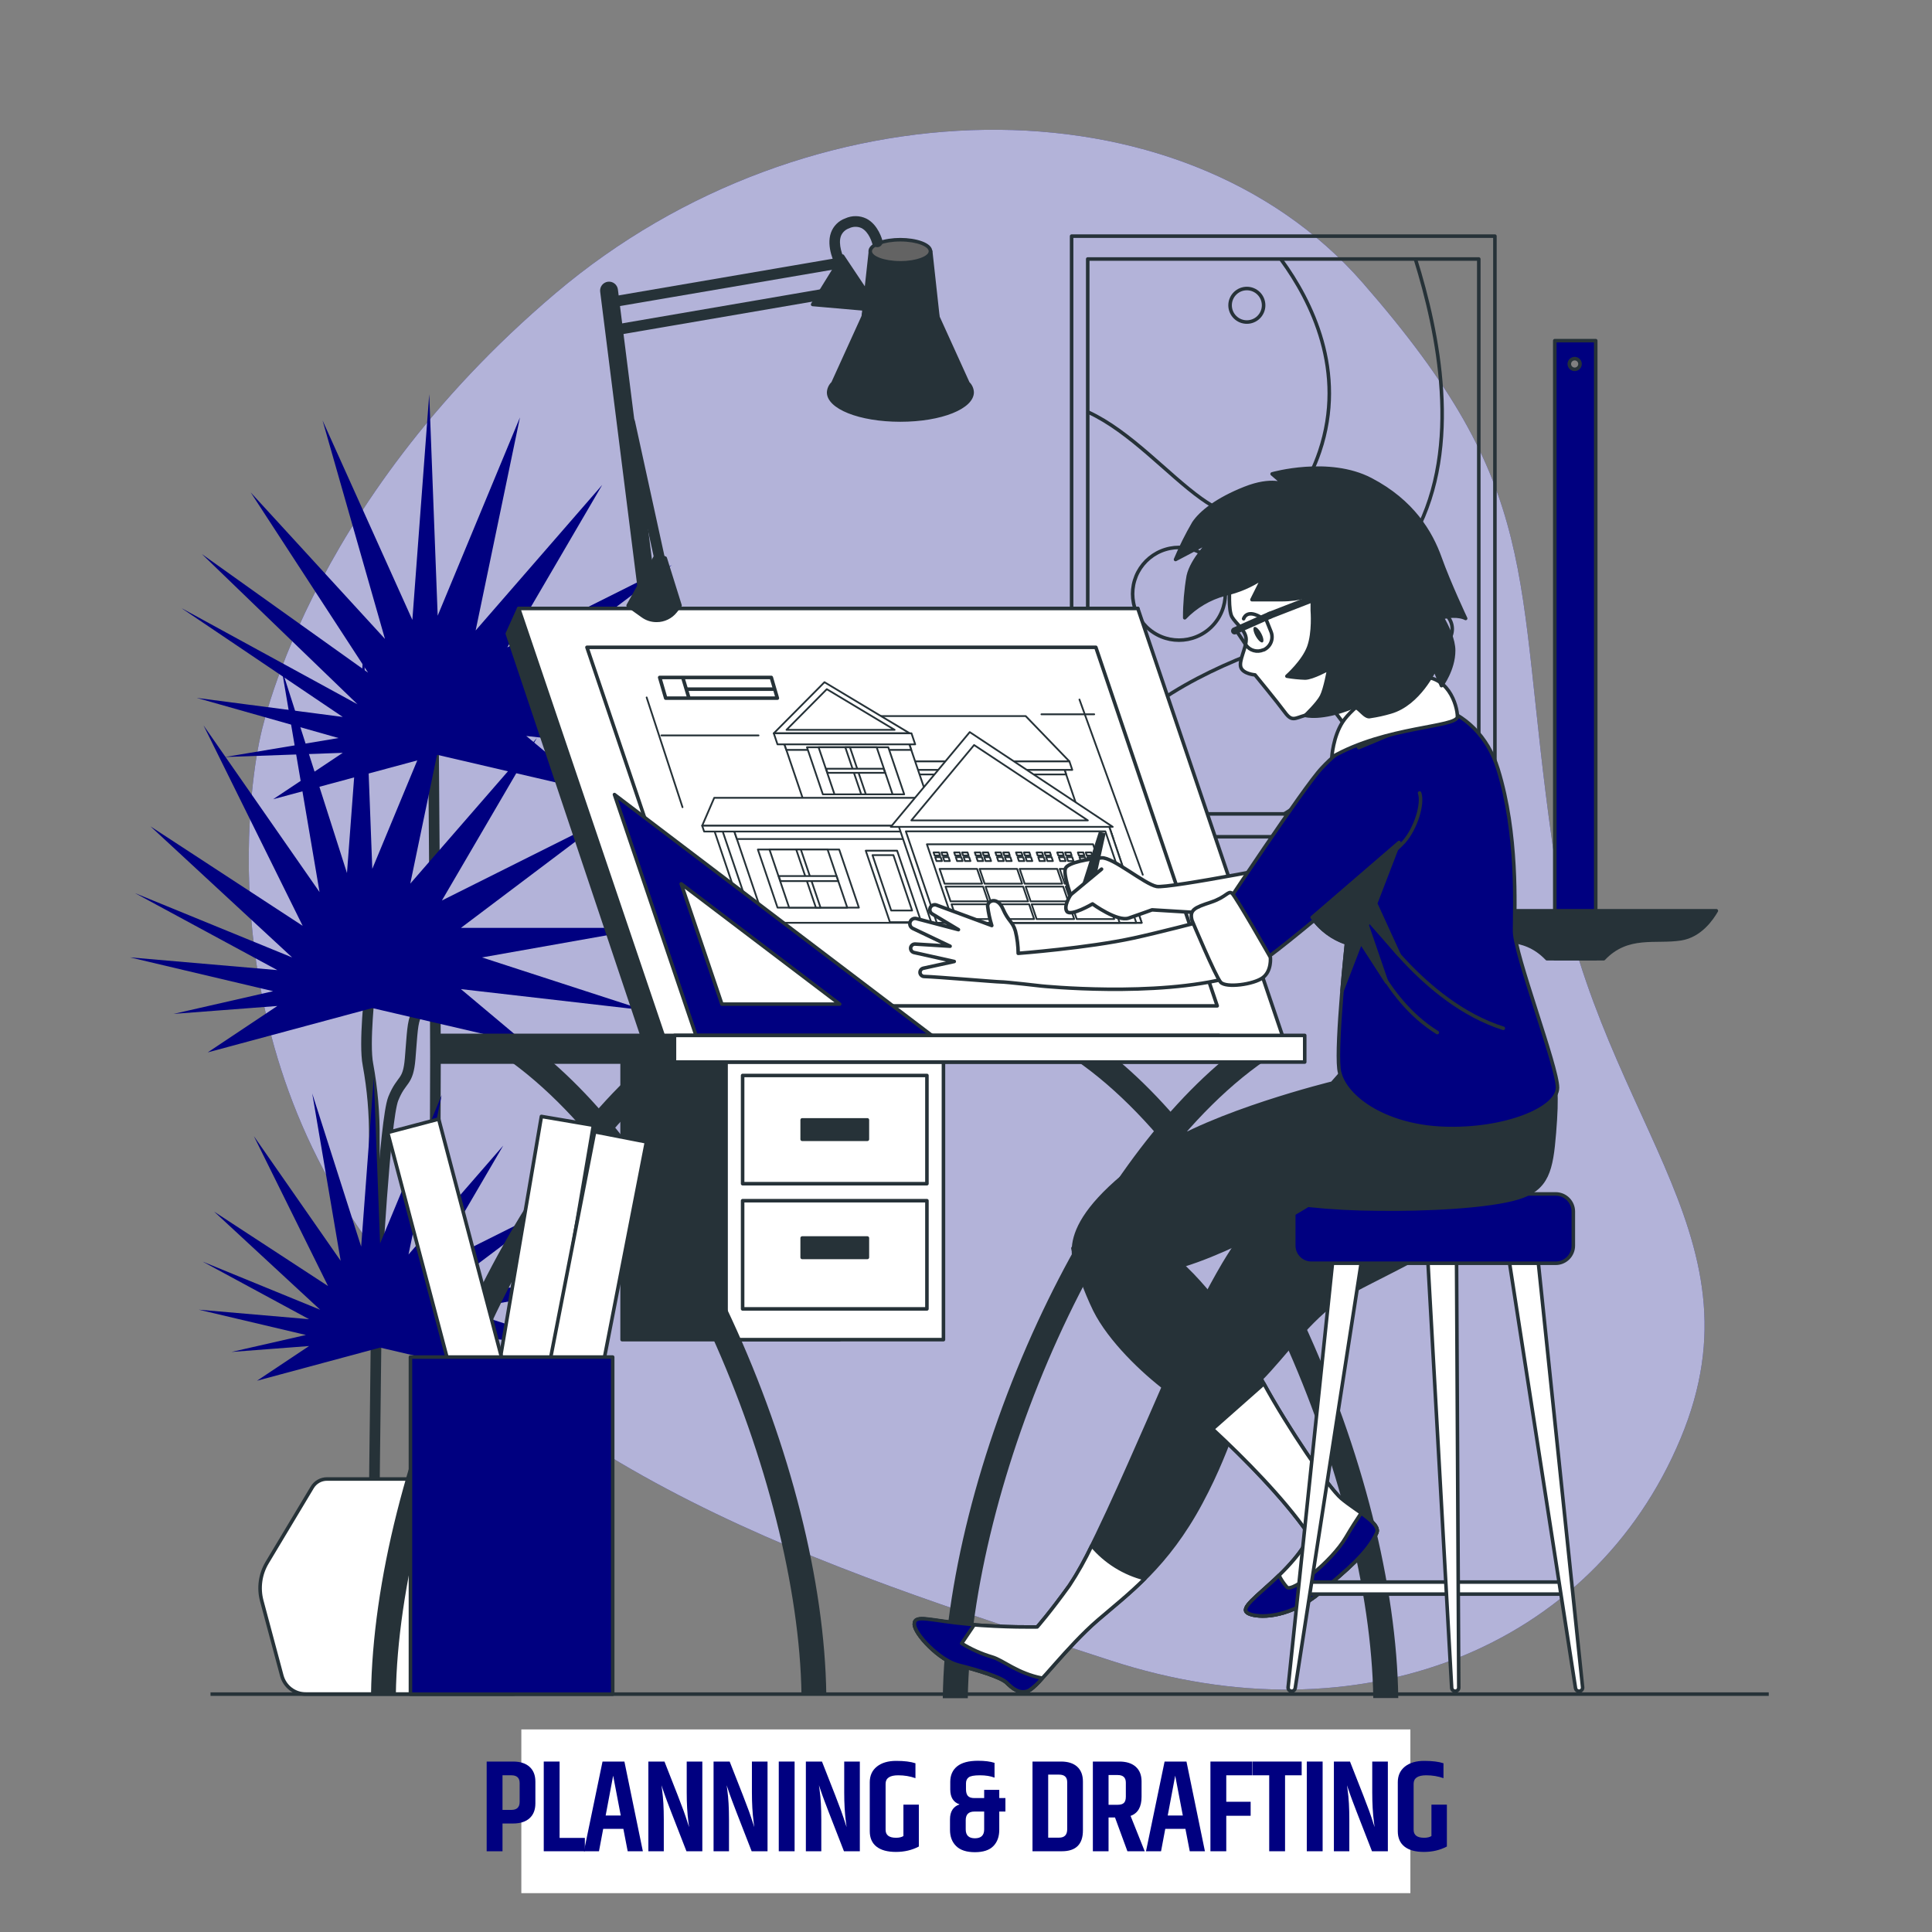 <svg xmlns="http://www.w3.org/2000/svg" xmlns:xlink="http://www.w3.org/1999/xlink" width="1080" zoomAndPan="magnify" viewBox="0 0 810 810" height="1080" preserveAspectRatio="xMidYMid meet" version="1.0"><rect x="0" y="0" width="810" height="810" fill="#808080" stroke="none"/><defs><g/><clipPath id="ebf03e5504"><path d="M 218.574 725.062 L 591.426 725.062 L 591.426 793.711 L 218.574 793.711 Z M 218.574 725.062 " clip-rule="nonzero"/></clipPath></defs><path fill="#000080" d="M 108.965 309.77 C 108.965 309.77 82.207 424.109 156.742 523.734 C 231.273 623.359 361.195 662.082 465.637 696.168 C 570.078 730.254 667.891 690.891 704.574 603.129 C 741.262 515.367 667.16 468.094 650.809 353.398 C 634.457 238.699 647.508 205.758 571.281 118.531 C 495.055 31.301 338.629 33.324 232.863 122.988 C 127.102 212.656 108.965 309.77 108.965 309.77 Z M 108.965 309.77 " fill-opacity="1" fill-rule="nonzero"/><path fill="#ffffff" d="M 108.965 309.77 C 108.965 309.77 82.207 424.109 156.742 523.734 C 231.273 623.359 361.195 662.082 465.637 696.168 C 570.078 730.254 667.891 690.891 704.574 603.129 C 741.262 515.367 667.16 468.094 650.809 353.398 C 634.457 238.699 647.508 205.758 571.281 118.531 C 495.055 31.301 338.629 33.324 232.863 122.988 C 127.102 212.656 108.965 309.77 108.965 309.77 Z M 108.965 309.77 " fill-opacity="0.7" fill-rule="nonzero"/><path stroke-linecap="round" transform="matrix(1.486, 0, 0, 1.486, 33.451, 16.289)" fill="none" stroke-linejoin="round" d="M 99.751 193 C 99.751 193 100.35 267.37 100.35 287 C 100.35 306.63 99.751 424.269 99.751 424.269 " stroke="#263238" stroke-width="3" stroke-opacity="1" stroke-miterlimit="4"/><path fill="#000080" d="M 248.07 331.547 L 220.645 308.551 L 297.602 317.395 L 229.492 295.273 L 299.371 282.891 L 220.645 282.891 L 281.68 236.898 L 212.691 271.402 L 252.488 203.289 L 199.418 264.324 L 218 174.988 L 183.5 258.129 L 179.961 165.266 L 172.883 259.895 L 135.246 176.297 L 161.395 267.863 L 105.102 206.441 L 154.316 282.016 L 84.633 232.293 L 149.887 295.273 L 76.008 254.918 L 143.703 300.582 L 82.477 292.598 L 141.934 309.426 L 94.324 317.379 L 143.703 315.625 L 114.508 335.082 L 183.5 316.504 Z M 248.07 331.547 " fill-opacity="1" fill-rule="nonzero"/><path stroke-linecap="round" transform="matrix(1.486, 0, 0, 1.486, 33.451, 16.289)" fill="none" stroke-linejoin="round" d="M 81.9 268.001 C 81.9 268.001 80.121 283.471 81.309 289.42 C 82.573 296.302 83.167 303.242 83.091 310.24 C 83.091 317.979 83.69 350.851 83.69 356.24 C 83.69 361.63 83.091 407.091 83.091 411.24 L 83.091 425.52 " stroke="#263238" stroke-width="3" stroke-opacity="1" stroke-miterlimit="4"/><path stroke-linecap="round" transform="matrix(1.486, 0, 0, 1.486, 33.451, 16.289)" fill="none" stroke-linejoin="round" d="M 83.69 350.27 C 83.69 350.27 86.07 304.901 88.451 299.001 C 90.829 293.099 92.611 294.831 93.21 287.691 C 93.809 280.551 93.799 277.579 94.989 275.201 C 95.941 273.072 96.734 270.891 97.37 268.65 L 98.561 263.891 " stroke="#263238" stroke-width="3" stroke-opacity="1" stroke-miterlimit="4"/><path fill="#000080" d="M 220.645 437.684 L 193.234 414.688 L 270.176 423.531 L 202.078 401.41 L 271.945 389.027 L 193.234 389.027 L 254.254 343.035 L 185.266 377.539 L 225.074 309.426 L 172.008 370.461 L 190.574 281.125 L 156.086 364.262 L 152.551 271.402 L 145.473 366.031 L 118.047 280.246 L 133.969 374 L 85.328 304.121 L 126.891 388.152 L 63.09 346.457 L 122.477 401.41 L 56.625 374.461 L 116.277 406.719 L 54.469 401.383 L 114.508 415.562 L 72.785 425.078 L 116.277 421.762 L 87.098 441.219 L 156.086 422.637 Z M 220.645 437.684 " fill-opacity="1" fill-rule="nonzero"/><path fill="#000080" d="M 207.668 576.238 L 187.156 559.039 L 244.727 565.656 L 193.77 549.109 L 246.051 539.848 L 187.156 539.848 L 232.82 505.438 L 181.207 531.242 L 210.984 480.285 L 171.277 525.949 L 185.18 459.117 L 159.355 521.312 L 156.711 451.832 L 151.418 522.637 L 130.906 458.449 L 142.828 528.598 L 106.422 476.316 L 137.535 539.18 L 89.789 507.992 L 134.219 549.109 L 84.957 528.938 L 129.582 553.078 L 83.336 549.094 L 128.258 559.695 L 97.043 566.812 L 129.582 564.332 L 107.746 578.883 L 159.355 564.984 Z M 207.668 576.238 " fill-opacity="1" fill-rule="nonzero"/><path stroke-linecap="butt" transform="matrix(1.486, 0, 0, 1.486, 33.451, 16.289)" fill-opacity="1" fill="#ffffff" fill-rule="nonzero" stroke-linejoin="round" d="M 65.6 408.649 L 52.871 429.88 C 52.385 430.686 51.988 431.532 51.672 432.418 C 51.36 433.306 51.136 434.215 51.008 435.146 C 50.876 436.076 50.839 437.011 50.897 437.95 C 50.955 438.888 51.107 439.813 51.349 440.719 L 56.999 461.81 C 57.099 462.181 57.228 462.541 57.388 462.893 C 57.546 463.242 57.732 463.576 57.945 463.897 C 58.16 464.215 58.4 464.514 58.662 464.795 C 58.925 465.074 59.209 465.331 59.514 465.565 C 59.821 465.797 60.142 466.004 60.483 466.185 C 60.822 466.364 61.175 466.517 61.537 466.637 C 61.902 466.761 62.276 466.85 62.654 466.911 C 63.035 466.974 63.416 467.003 63.8 467 L 121.801 467 C 122.185 467 122.566 466.971 122.944 466.908 C 123.322 466.848 123.693 466.753 124.058 466.632 C 124.421 466.509 124.773 466.356 125.112 466.175 C 125.448 465.996 125.772 465.789 126.076 465.555 C 126.381 465.321 126.662 465.063 126.925 464.785 C 127.188 464.504 127.424 464.204 127.637 463.883 C 127.853 463.566 128.037 463.232 128.194 462.882 C 128.352 462.53 128.481 462.17 128.581 461.8 L 134.241 440.709 C 134.485 439.802 134.635 438.88 134.696 437.942 C 134.753 437.004 134.717 436.068 134.588 435.135 C 134.459 434.205 134.238 433.296 133.923 432.41 C 133.61 431.522 133.214 430.676 132.73 429.869 L 120.001 408.649 C 119.785 408.295 119.53 407.971 119.234 407.682 C 118.937 407.393 118.608 407.146 118.245 406.944 C 117.885 406.739 117.504 406.584 117.102 406.479 C 116.703 406.374 116.296 406.321 115.88 406.321 L 69.731 406.321 C 69.316 406.319 68.906 406.371 68.504 406.476 C 68.101 406.581 67.72 406.736 67.358 406.941 C 66.995 407.144 66.667 407.391 66.367 407.682 C 66.07 407.971 65.815 408.295 65.6 408.649 Z M 65.6 408.649 " stroke="#263238" stroke-width="1" stroke-opacity="1" stroke-miterlimit="4"/><path stroke-linecap="round" transform="matrix(1.486, 0, 0, 1.486, 33.451, 16.289)" fill="none" stroke-linejoin="round" d="M 279.83 55.66 L 399.259 55.66 L 399.259 225.12 L 279.83 225.12 Z M 279.83 55.66 " stroke="#263238" stroke-width="1" stroke-opacity="1" stroke-miterlimit="4"/><path stroke-linecap="round" transform="matrix(1.486, 0, 0, 1.486, 33.451, 16.289)" fill="none" stroke-linejoin="round" d="M 284.379 62.111 L 394.71 62.111 L 394.71 218.661 L 284.379 218.661 Z M 284.379 62.111 " stroke="#263238" stroke-width="1" stroke-opacity="1" stroke-miterlimit="4"/><path stroke-linecap="round" transform="matrix(1.486, 0, 0, 1.486, 33.451, 16.289)" fill="none" stroke-linejoin="round" d="M 284.539 206.1 C 297.439 188.149 317.171 178.101 337.75 170.9 C 355.369 164.751 367.809 156.329 376.849 139.43 C 389.98 114.891 383.229 82.721 376.849 62.211 " stroke="#263238" stroke-width="1" stroke-opacity="1" stroke-miterlimit="4"/><path stroke-linecap="round" transform="matrix(1.486, 0, 0, 1.486, 33.451, 16.289)" fill="none" stroke-linejoin="round" d="M 339 62.35 C 347.47 73.95 357.45 93.771 349.801 116.439 C 343.799 134.129 332.31 141.08 316.43 129.709 C 306.899 122.89 296.43 110.81 284.521 105.32 " stroke="#263238" stroke-width="1" stroke-opacity="1" stroke-miterlimit="4"/><path stroke-linecap="round" transform="matrix(1.486, 0, 0, 1.486, 33.451, 16.289)" fill="none" stroke-linejoin="round" d="M 339.799 218.679 C 345.339 215.339 352.699 209.319 361.069 198.5 C 364.861 193.61 371.93 184.799 379.269 187.009 C 387.539 189.5 388.02 202.3 386.091 208.93 C 385.053 212.344 383.605 215.571 381.739 218.611 " stroke="#263238" stroke-width="1" stroke-opacity="1" stroke-miterlimit="4"/><path stroke-linecap="round" transform="matrix(1.486, 0, 0, 1.486, 33.451, 16.289)" fill="none" stroke-linejoin="round" d="M 323.199 156.571 C 323.199 156.999 323.178 157.425 323.136 157.853 C 323.094 158.279 323.031 158.702 322.95 159.122 C 322.866 159.543 322.761 159.958 322.637 160.368 C 322.514 160.778 322.369 161.18 322.203 161.574 C 322.041 161.971 321.857 162.357 321.654 162.736 C 321.455 163.114 321.234 163.482 320.995 163.837 C 320.758 164.194 320.503 164.536 320.23 164.867 C 319.959 165.198 319.673 165.516 319.368 165.818 C 319.066 166.123 318.748 166.409 318.417 166.68 C 318.086 166.953 317.744 167.208 317.387 167.445 C 317.032 167.684 316.664 167.905 316.286 168.104 C 315.907 168.307 315.521 168.491 315.124 168.653 C 314.73 168.819 314.328 168.964 313.918 169.087 C 313.508 169.211 313.093 169.316 312.672 169.4 C 312.252 169.481 311.829 169.544 311.403 169.586 C 310.975 169.628 310.549 169.649 310.121 169.649 C 309.692 169.649 309.264 169.628 308.838 169.586 C 308.413 169.544 307.99 169.481 307.569 169.4 C 307.149 169.316 306.734 169.211 306.324 169.087 C 305.914 168.964 305.509 168.819 305.115 168.653 C 304.718 168.491 304.332 168.307 303.953 168.104 C 303.578 167.905 303.21 167.684 302.852 167.445 C 302.497 167.208 302.153 166.953 301.822 166.68 C 301.491 166.409 301.173 166.123 300.871 165.818 C 300.569 165.516 300.28 165.198 300.009 164.867 C 299.738 164.536 299.483 164.194 299.244 163.837 C 299.005 163.482 298.787 163.114 298.585 162.736 C 298.382 162.357 298.198 161.971 298.035 161.574 C 297.873 161.18 297.728 160.778 297.604 160.368 C 297.478 159.958 297.376 159.543 297.292 159.122 C 297.208 158.702 297.145 158.279 297.103 157.853 C 297.061 157.425 297.04 156.999 297.04 156.571 C 297.04 156.142 297.061 155.714 297.103 155.288 C 297.145 154.863 297.208 154.44 297.292 154.019 C 297.376 153.599 297.478 153.184 297.604 152.774 C 297.728 152.364 297.873 151.959 298.035 151.565 C 298.198 151.168 298.382 150.782 298.585 150.403 C 298.787 150.028 299.005 149.66 299.244 149.302 C 299.483 148.947 299.738 148.603 300.009 148.272 C 300.28 147.941 300.569 147.623 300.871 147.321 C 301.173 147.019 301.491 146.73 301.822 146.459 C 302.153 146.188 302.497 145.933 302.852 145.694 C 303.21 145.455 303.578 145.237 303.953 145.035 C 304.332 144.832 304.718 144.648 305.115 144.485 C 305.509 144.323 305.914 144.178 306.324 144.055 C 306.734 143.928 307.149 143.826 307.569 143.742 C 307.99 143.658 308.413 143.595 308.838 143.553 C 309.264 143.511 309.692 143.49 310.121 143.49 C 310.549 143.49 310.975 143.511 311.403 143.553 C 311.829 143.595 312.252 143.658 312.672 143.742 C 313.093 143.826 313.508 143.928 313.918 144.055 C 314.328 144.178 314.73 144.323 315.124 144.485 C 315.521 144.648 315.907 144.832 316.286 145.035 C 316.664 145.237 317.032 145.455 317.387 145.694 C 317.744 145.933 318.086 146.188 318.417 146.459 C 318.748 146.73 319.066 147.019 319.368 147.321 C 319.673 147.623 319.959 147.941 320.23 148.272 C 320.503 148.603 320.758 148.947 320.995 149.302 C 321.234 149.66 321.455 150.028 321.654 150.403 C 321.857 150.782 322.041 151.168 322.203 151.565 C 322.369 151.959 322.514 152.364 322.637 152.774 C 322.761 153.184 322.866 153.599 322.95 154.019 C 323.031 154.44 323.094 154.863 323.136 155.288 C 323.178 155.714 323.199 156.142 323.199 156.571 Z M 323.199 156.571 " stroke="#263238" stroke-width="1" stroke-opacity="1" stroke-miterlimit="4"/><path stroke-linecap="round" transform="matrix(1.486, 0, 0, 1.486, 33.451, 16.289)" fill="none" stroke-linejoin="round" d="M 334 75.179 C 334 75.49 333.968 75.797 333.908 76.102 C 333.847 76.407 333.755 76.701 333.637 76.987 C 333.516 77.276 333.372 77.547 333.198 77.805 C 333.025 78.062 332.828 78.301 332.61 78.519 C 332.389 78.74 332.15 78.935 331.892 79.108 C 331.632 79.279 331.361 79.423 331.072 79.542 C 330.786 79.66 330.492 79.749 330.187 79.81 C 329.882 79.87 329.575 79.902 329.264 79.899 C 328.952 79.899 328.644 79.87 328.342 79.807 C 328.037 79.747 327.74 79.657 327.454 79.539 C 327.167 79.418 326.897 79.274 326.637 79.1 C 326.379 78.927 326.14 78.73 325.922 78.511 C 325.704 78.291 325.507 78.052 325.336 77.794 C 325.162 77.537 325.018 77.263 324.9 76.977 C 324.779 76.69 324.689 76.393 324.629 76.089 C 324.571 75.784 324.54 75.476 324.54 75.166 C 324.54 74.856 324.571 74.549 324.632 74.244 C 324.692 73.939 324.781 73.645 324.902 73.358 C 325.021 73.072 325.165 72.799 325.338 72.541 C 325.512 72.284 325.706 72.044 325.927 71.824 C 326.145 71.606 326.384 71.409 326.645 71.238 C 326.902 71.064 327.173 70.92 327.462 70.799 C 327.748 70.681 328.043 70.591 328.347 70.531 C 328.652 70.47 328.96 70.439 329.27 70.439 C 329.58 70.439 329.89 70.47 330.195 70.531 C 330.5 70.591 330.796 70.681 331.083 70.801 C 331.369 70.92 331.643 71.067 331.9 71.24 C 332.16 71.411 332.399 71.608 332.618 71.829 C 332.838 72.05 333.033 72.289 333.206 72.546 C 333.38 72.807 333.524 73.08 333.642 73.366 C 333.761 73.655 333.85 73.95 333.91 74.257 C 333.971 74.562 334 74.869 334 75.179 Z M 334 75.179 " stroke="#263238" stroke-width="1" stroke-opacity="1" stroke-miterlimit="4"/><path stroke-linecap="round" transform="matrix(1.486, 0, 0, 1.486, 33.451, 16.289)" fill="none" stroke-linejoin="round" d="M 387.221 166.491 C 387.221 166.846 387.184 167.198 387.116 167.545 C 387.048 167.894 386.945 168.233 386.808 168.562 C 386.672 168.887 386.506 169.2 386.309 169.494 C 386.112 169.791 385.886 170.065 385.636 170.314 C 385.384 170.567 385.111 170.79 384.816 170.987 C 384.52 171.187 384.209 171.352 383.881 171.489 C 383.553 171.623 383.214 171.728 382.867 171.796 C 382.517 171.865 382.165 171.899 381.81 171.899 C 381.456 171.899 381.103 171.865 380.754 171.796 C 380.407 171.728 380.068 171.623 379.74 171.489 C 379.411 171.352 379.098 171.187 378.804 170.987 C 378.51 170.79 378.236 170.567 377.984 170.314 C 377.735 170.065 377.509 169.791 377.311 169.494 C 377.114 169.2 376.949 168.887 376.812 168.562 C 376.676 168.233 376.573 167.894 376.505 167.545 C 376.434 167.198 376.4 166.846 376.4 166.491 C 376.4 166.136 376.434 165.784 376.505 165.434 C 376.573 165.085 376.676 164.749 376.812 164.42 C 376.949 164.092 377.114 163.779 377.311 163.485 C 377.509 163.19 377.735 162.917 377.984 162.665 C 378.236 162.412 378.51 162.189 378.804 161.992 C 379.098 161.795 379.411 161.627 379.74 161.493 C 380.068 161.356 380.407 161.254 380.754 161.185 C 381.103 161.114 381.456 161.08 381.81 161.08 C 382.165 161.08 382.517 161.114 382.867 161.185 C 383.214 161.254 383.553 161.356 383.881 161.493 C 384.209 161.627 384.52 161.795 384.816 161.992 C 385.111 162.189 385.384 162.412 385.636 162.665 C 385.886 162.917 386.112 163.19 386.309 163.485 C 386.506 163.779 386.672 164.092 386.808 164.42 C 386.945 164.749 387.048 165.085 387.116 165.434 C 387.184 165.784 387.221 166.136 387.221 166.491 Z M 387.221 166.491 " stroke="#263238" stroke-width="1" stroke-opacity="1" stroke-miterlimit="4"/><path stroke-linecap="round" transform="matrix(1.486, 0, 0, 1.486, 33.451, 16.289)" fill-opacity="1" fill="#000080" fill-rule="nonzero" stroke-linejoin="round" d="M 416.151 85.149 L 416.151 259.489 L 427.7 259.489 L 427.7 85.149 Z M 421.929 93.23 C 421.716 93.254 421.506 93.235 421.301 93.169 C 421.096 93.104 420.912 93.001 420.752 92.857 C 420.592 92.715 420.465 92.544 420.379 92.347 C 420.289 92.152 420.247 91.945 420.247 91.729 C 420.247 91.514 420.289 91.309 420.379 91.112 C 420.468 90.915 420.592 90.747 420.752 90.602 C 420.912 90.46 421.096 90.355 421.301 90.289 C 421.506 90.226 421.716 90.205 421.929 90.229 C 422.113 90.253 422.289 90.305 422.452 90.389 C 422.618 90.476 422.76 90.586 422.883 90.726 C 423.007 90.865 423.101 91.02 423.167 91.193 C 423.233 91.367 423.267 91.545 423.267 91.729 C 423.267 91.916 423.233 92.095 423.167 92.268 C 423.101 92.442 423.007 92.597 422.883 92.733 C 422.76 92.873 422.618 92.986 422.452 93.07 C 422.289 93.156 422.113 93.209 421.929 93.23 Z M 421.929 93.23 " stroke="#263238" stroke-width="1" stroke-opacity="1" stroke-miterlimit="4"/><path stroke-linecap="round" transform="matrix(1.486, 0, 0, 1.486, 33.451, 16.289)" fill-opacity="1" fill="#263238" fill-rule="nonzero" stroke-linejoin="round" d="M 424.46 246.001 L 382.191 246.001 C 383.429 248.221 386.69 253.001 392.14 253.889 C 399.28 255.019 407.14 252.389 413.941 259.531 L 429.939 259.531 C 436.7 252.389 444.589 255.019 451.731 253.889 C 457.189 253.03 460.45 248.221 461.73 246.001 Z M 424.46 246.001 " stroke="#263238" stroke-width="1" stroke-opacity="1" stroke-miterlimit="4"/><path stroke-linecap="round" transform="matrix(1.486, 0, 0, 1.486, 33.451, 16.289)" fill-opacity="1" fill="#263238" fill-rule="nonzero" stroke-linejoin="round" d="M 153.009 286.33 L 214.339 286.33 L 214.339 367.001 L 153.009 367.001 Z M 153.009 286.33 " stroke="#263238" stroke-width="1" stroke-opacity="1" stroke-miterlimit="4"/><path stroke-linecap="round" transform="matrix(1.486, 0, 0, 1.486, 33.451, 16.289)" fill-opacity="1" fill="#ffffff" fill-rule="nonzero" stroke-linejoin="round" d="M 182.341 286.33 L 243.671 286.33 L 243.671 367.001 L 182.341 367.001 Z M 182.341 286.33 " stroke="#263238" stroke-width="1" stroke-opacity="1" stroke-miterlimit="4"/><path stroke-linecap="round" transform="matrix(1.486, 0, 0, 1.486, 33.451, 16.289)" fill-opacity="1" fill="#ffffff" fill-rule="nonzero" stroke-linejoin="round" d="M 187.01 327.799 L 239.009 327.799 L 239.009 358.329 L 187.01 358.329 Z M 187.01 327.799 " stroke="#263238" stroke-width="1" stroke-opacity="1" stroke-miterlimit="4"/><path stroke-linecap="round" transform="matrix(1.486, 0, 0, 1.486, 33.451, 16.289)" fill-opacity="1" fill="#ffffff" fill-rule="nonzero" stroke-linejoin="round" d="M 187.01 292.471 L 239.009 292.471 L 239.009 323.001 L 187.01 323.001 Z M 187.01 292.471 " stroke="#263238" stroke-width="1" stroke-opacity="1" stroke-miterlimit="4"/><path stroke-linecap="round" transform="matrix(1.486, 0, 0, 1.486, 33.451, 16.289)" fill-opacity="1" fill="#263238" fill-rule="nonzero" stroke-linejoin="round" d="M 203.81 305 L 222.21 305 L 222.21 310.469 L 203.81 310.469 Z M 203.81 305 " stroke="#263238" stroke-width="1" stroke-opacity="1" stroke-miterlimit="4"/><path stroke-linecap="round" transform="matrix(1.486, 0, 0, 1.486, 33.451, 16.289)" fill-opacity="1" fill="#263238" fill-rule="nonzero" stroke-linejoin="round" d="M 203.81 338.329 L 222.21 338.329 L 222.21 343.8 L 203.81 343.8 Z M 203.81 338.329 " stroke="#263238" stroke-width="1" stroke-opacity="1" stroke-miterlimit="4"/><path fill="#263238" d="M 226.086 440.684 L 207.727 440.684 C 279.273 486.766 334.691 621.637 336.027 710.5 L 346.434 710.5 C 345.793 663.406 331.375 606.133 306.625 552.707 C 283.895 503.473 255.711 464.469 226.086 440.684 Z M 226.086 440.684 " fill-opacity="1" fill-rule="nonzero"/><path fill="#263238" d="M 275.973 440.684 C 246.348 464.469 218.164 503.473 195.359 552.707 C 170.609 606.133 156.191 663.406 155.551 710.484 L 165.957 710.484 C 167.297 621.621 222.711 486.691 294.258 440.668 Z M 275.973 440.684 " fill-opacity="1" fill-rule="nonzero"/><path fill="#263238" d="M 465.812 442.098 L 447.457 442.098 C 518.984 488.18 574.418 623.047 575.754 711.91 L 586.234 711.91 C 585.598 664.82 571.176 607.543 546.426 554.121 C 523.625 504.887 495.426 465.879 465.812 442.098 Z M 465.812 442.098 " fill-opacity="1" fill-rule="nonzero"/><path fill="#263238" d="M 515.699 442.098 C 486.074 465.879 457.891 504.887 435.074 554.121 C 410.34 607.543 395.902 664.82 395.266 711.973 L 405.758 711.973 C 407.082 623.109 462.516 488.18 534.059 442.156 Z M 515.699 442.098 " fill-opacity="1" fill-rule="nonzero"/><path stroke-linecap="round" transform="matrix(1.486, 0, 0, 1.486, 33.451, 16.289)" fill-opacity="1" fill="#263238" fill-rule="nonzero" stroke-linejoin="round" d="M 295.31 167.82 L 298.511 160.71 L 123.83 160.71 L 123.619 161.169 L 120.621 167.82 L 159.489 283.791 L 334.181 283.791 Z M 295.31 167.82 " stroke="#263238" stroke-width="1" stroke-opacity="1" stroke-miterlimit="4"/><path stroke-linecap="round" transform="matrix(1.486, 0, 0, 1.486, 33.451, 16.289)" fill-opacity="1" fill="#ffffff" fill-rule="nonzero" stroke-linejoin="round" d="M 340.18 283.791 L 165.491 283.791 L 123.83 160.71 L 298.511 160.71 Z M 340.18 283.791 " stroke="#263238" stroke-width="1" stroke-opacity="1" stroke-miterlimit="4"/><path stroke-linecap="round" transform="matrix(1.486, 0, 0, 1.486, 33.451, 16.289)" fill-opacity="1" fill="#ffffff" fill-rule="nonzero" stroke-linejoin="round" d="M 320.911 272.831 L 177.329 272.831 L 143.089 171.67 L 286.67 171.67 Z M 320.911 272.831 " stroke="#263238" stroke-width="1" stroke-opacity="1" stroke-miterlimit="4"/><path stroke-linecap="round" transform="matrix(1.486, 0, 0, 1.486, 33.451, 16.289)" fill-opacity="1" fill="#ffffff" fill-rule="nonzero" stroke-linejoin="round" d="M 234.24 225.969 L 284.521 225.969 L 277.63 205.59 L 227.339 205.59 Z M 234.24 225.969 " stroke="#263238" stroke-width="0.5" stroke-opacity="1" stroke-miterlimit="4"/><path stroke-linecap="round" transform="matrix(1.486, 0, 0, 1.486, 33.451, 16.289)" fill-opacity="1" fill="#ffffff" fill-rule="nonzero" stroke-linejoin="round" d="M 227.999 207.54 L 278.29 207.54 L 277.63 205.59 L 227.339 205.59 Z M 227.999 207.54 " stroke="#263238" stroke-width="0.5" stroke-opacity="1" stroke-miterlimit="4"/><path stroke-linecap="round" transform="matrix(1.486, 0, 0, 1.486, 33.451, 16.289)" fill-opacity="1" fill="#ffffff" fill-rule="nonzero" stroke-linejoin="round" d="M 279.21 203.861 L 226.979 203.861 L 222.651 191.069 L 266.87 191.069 Z M 279.21 203.861 " stroke="#263238" stroke-width="0.5" stroke-opacity="1" stroke-miterlimit="4"/><path stroke-linecap="round" transform="matrix(1.486, 0, 0, 1.486, 33.451, 16.289)" fill-opacity="1" fill="#ffffff" fill-rule="nonzero" stroke-linejoin="round" d="M 227.35 206.25 L 280.019 206.25 L 279.21 203.861 L 226.54 203.861 Z M 227.35 206.25 " stroke="#263238" stroke-width="0.5" stroke-opacity="1" stroke-miterlimit="4"/><path stroke-linecap="round" transform="matrix(1.486, 0, 0, 1.486, 33.451, 16.289)" fill-opacity="1" fill="#ffffff" fill-rule="nonzero" stroke-linejoin="round" d="M 234.001 198.881 L 198.759 198.881 L 204.53 215.931 L 239.769 215.931 Z M 234.001 198.881 " stroke="#263238" stroke-width="0.5" stroke-opacity="1" stroke-miterlimit="4"/><path stroke-linecap="round" transform="matrix(1.486, 0, 0, 1.486, 33.451, 16.289)" fill-opacity="1" fill="#ffffff" fill-rule="nonzero" stroke-linejoin="round" d="M 234.001 198.881 L 198.759 198.881 L 199.35 200.61 L 234.589 200.61 Z M 234.001 198.881 " stroke="#263238" stroke-width="0.5" stroke-opacity="1" stroke-miterlimit="4"/><path stroke-linecap="round" transform="matrix(1.486, 0, 0, 1.486, 33.451, 16.289)" fill-opacity="1" fill="#ffffff" fill-rule="nonzero" stroke-linejoin="round" d="M 210.101 181.509 L 195.8 195.93 L 234.151 195.93 Z M 210.101 181.509 " stroke="#263238" stroke-width="0.5" stroke-opacity="1" stroke-miterlimit="4"/><path stroke-linecap="round" transform="matrix(1.486, 0, 0, 1.486, 33.451, 16.289)" fill-opacity="1" fill="#ffffff" fill-rule="nonzero" stroke-linejoin="round" d="M 210.76 183.48 L 199.39 194.95 L 229.899 194.95 Z M 210.76 183.48 " stroke="#263238" stroke-width="0.5" stroke-opacity="1" stroke-miterlimit="4"/><path stroke-linecap="round" transform="matrix(1.486, 0, 0, 1.486, 33.451, 16.289)" fill-opacity="1" fill="#ffffff" fill-rule="nonzero" stroke-linejoin="round" d="M 190.14 249.469 L 187.841 249.469 L 178.83 222.821 L 181.121 222.821 Z M 190.14 249.469 " stroke="#263238" stroke-width="0.5" stroke-opacity="1" stroke-miterlimit="4"/><path stroke-linecap="round" transform="matrix(1.486, 0, 0, 1.486, 33.451, 16.289)" fill-opacity="1" fill="#ffffff" fill-rule="nonzero" stroke-linejoin="round" d="M 299.599 249.391 L 193.391 249.391 L 184.401 222.821 L 290.62 222.821 Z M 299.599 249.391 " stroke="#263238" stroke-width="0.5" stroke-opacity="1" stroke-miterlimit="4"/><path stroke-linecap="round" transform="matrix(1.486, 0, 0, 1.486, 33.451, 16.289)" fill-opacity="1" fill="#ffffff" fill-rule="nonzero" stroke-linejoin="round" d="M 291.61 225.751 L 185.389 225.751 L 184.401 222.821 L 290.62 222.821 Z M 291.61 225.751 " stroke="#263238" stroke-width="0.5" stroke-opacity="1" stroke-miterlimit="4"/><path stroke-linecap="round" transform="matrix(1.486, 0, 0, 1.486, 33.451, 16.289)" fill-opacity="1" fill="#ffffff" fill-rule="nonzero" stroke-linejoin="round" d="M 247.56 222.001 L 175.6 222.001 L 179.001 214.13 L 244.901 214.13 Z M 247.56 222.001 " stroke="#263238" stroke-width="0.5" stroke-opacity="1" stroke-miterlimit="4"/><path stroke-linecap="round" transform="matrix(1.486, 0, 0, 1.486, 33.451, 16.289)" fill-opacity="1" fill="#ffffff" fill-rule="nonzero" stroke-linejoin="round" d="M 234.671 223.641 L 176.149 223.641 L 175.6 222.001 L 234.119 222.001 Z M 234.671 223.641 " stroke="#263238" stroke-width="0.5" stroke-opacity="1" stroke-miterlimit="4"/><path stroke-linecap="round" transform="matrix(1.486, 0, 0, 1.486, 33.451, 16.289)" fill-opacity="1" fill="#ffffff" fill-rule="nonzero" stroke-linejoin="round" d="M 290.341 222.001 L 231 222.001 L 240.271 249.391 L 299.599 249.391 Z M 290.341 222.001 " stroke="#263238" stroke-width="0.5" stroke-opacity="1" stroke-miterlimit="4"/><path stroke-linecap="round" transform="matrix(1.486, 0, 0, 1.486, 33.451, 16.289)" fill-opacity="1" fill="#ffffff" fill-rule="nonzero" stroke-linejoin="round" d="M 289.351 223.591 L 233.06 223.591 L 241.79 249.391 L 298.08 249.391 Z M 289.351 223.591 " stroke="#263238" stroke-width="0.5" stroke-opacity="1" stroke-miterlimit="4"/><path stroke-linecap="round" transform="matrix(1.486, 0, 0, 1.486, 33.451, 16.289)" fill-opacity="1" fill="#ffffff" fill-rule="nonzero" stroke-linejoin="round" d="M 285.879 227.241 L 238.999 227.241 L 246.499 249.391 L 293.379 249.391 Z M 285.879 227.241 " stroke="#263238" stroke-width="0.5" stroke-opacity="1" stroke-miterlimit="4"/><path stroke-linecap="round" transform="matrix(1.486, 0, 0, 1.486, 33.451, 16.289)" fill-opacity="1" fill="#ffffff" fill-rule="nonzero" stroke-linejoin="round" d="M 254.579 238.359 L 243.989 238.359 L 242.581 234.191 L 253.16 234.191 Z M 254.579 238.359 " stroke="#263238" stroke-width="0.5" stroke-opacity="1" stroke-miterlimit="4"/><path stroke-linecap="round" transform="matrix(1.486, 0, 0, 1.486, 33.451, 16.289)" fill-opacity="1" fill="#ffffff" fill-rule="nonzero" stroke-linejoin="round" d="M 265.879 238.359 L 255.289 238.359 L 253.88 234.191 L 264.46 234.191 Z M 265.879 238.359 " stroke="#263238" stroke-width="0.5" stroke-opacity="1" stroke-miterlimit="4"/><path stroke-linecap="round" transform="matrix(1.486, 0, 0, 1.486, 33.451, 16.289)" fill-opacity="1" fill="#ffffff" fill-rule="nonzero" stroke-linejoin="round" d="M 256.261 243.349 L 245.679 243.349 L 244.26 239.179 L 254.85 239.179 Z M 256.261 243.349 " stroke="#263238" stroke-width="0.5" stroke-opacity="1" stroke-miterlimit="4"/><path stroke-linecap="round" transform="matrix(1.486, 0, 0, 1.486, 33.451, 16.289)" fill-opacity="1" fill="#ffffff" fill-rule="nonzero" stroke-linejoin="round" d="M 267.561 243.349 L 256.981 243.349 L 255.559 239.179 L 266.15 239.179 Z M 267.561 243.349 " stroke="#263238" stroke-width="0.5" stroke-opacity="1" stroke-miterlimit="4"/><path stroke-linecap="round" transform="matrix(1.486, 0, 0, 1.486, 33.451, 16.289)" fill-opacity="1" fill="#ffffff" fill-rule="nonzero" stroke-linejoin="round" d="M 257.951 248.339 L 247.361 248.339 L 245.95 244.169 L 256.54 244.169 Z M 257.951 248.339 " stroke="#263238" stroke-width="0.5" stroke-opacity="1" stroke-miterlimit="4"/><path stroke-linecap="round" transform="matrix(1.486, 0, 0, 1.486, 33.451, 16.289)" fill-opacity="1" fill="#ffffff" fill-rule="nonzero" stroke-linejoin="round" d="M 269.25 248.339 L 258.66 248.339 L 257.249 244.169 L 267.839 244.169 Z M 269.25 248.339 " stroke="#263238" stroke-width="0.5" stroke-opacity="1" stroke-miterlimit="4"/><path stroke-linecap="round" transform="matrix(1.486, 0, 0, 1.486, 33.451, 16.289)" fill-opacity="1" fill="#ffffff" fill-rule="nonzero" stroke-linejoin="round" d="M 277.181 238.359 L 266.591 238.359 L 265.18 234.191 L 275.77 234.191 Z M 277.181 238.359 " stroke="#263238" stroke-width="0.5" stroke-opacity="1" stroke-miterlimit="4"/><path stroke-linecap="round" transform="matrix(1.486, 0, 0, 1.486, 33.451, 16.289)" fill-opacity="1" fill="#ffffff" fill-rule="nonzero" stroke-linejoin="round" d="M 288.481 238.359 L 277.891 238.359 L 276.479 234.191 L 287.07 234.191 Z M 288.481 238.359 " stroke="#263238" stroke-width="0.5" stroke-opacity="1" stroke-miterlimit="4"/><path stroke-linecap="round" transform="matrix(1.486, 0, 0, 1.486, 33.451, 16.289)" fill-opacity="1" fill="#ffffff" fill-rule="nonzero" stroke-linejoin="round" d="M 278.871 243.349 L 268.281 243.349 L 266.87 239.179 L 277.449 239.179 Z M 278.871 243.349 " stroke="#263238" stroke-width="0.5" stroke-opacity="1" stroke-miterlimit="4"/><path stroke-linecap="round" transform="matrix(1.486, 0, 0, 1.486, 33.451, 16.289)" fill-opacity="1" fill="#ffffff" fill-rule="nonzero" stroke-linejoin="round" d="M 290.17 243.349 L 279.58 243.349 L 278.169 239.179 L 288.749 239.179 Z M 290.17 243.349 " stroke="#263238" stroke-width="0.5" stroke-opacity="1" stroke-miterlimit="4"/><path stroke-linecap="round" transform="matrix(1.486, 0, 0, 1.486, 33.451, 16.289)" fill-opacity="1" fill="#ffffff" fill-rule="nonzero" stroke-linejoin="round" d="M 280.55 248.339 L 269.96 248.339 L 268.549 244.169 L 279.139 244.169 Z M 280.55 248.339 " stroke="#263238" stroke-width="0.5" stroke-opacity="1" stroke-miterlimit="4"/><path stroke-linecap="round" transform="matrix(1.486, 0, 0, 1.486, 33.451, 16.289)" fill-opacity="1" fill="#ffffff" fill-rule="nonzero" stroke-linejoin="round" d="M 291.85 248.339 L 281.27 248.339 L 279.851 244.169 L 290.441 244.169 Z M 291.85 248.339 " stroke="#263238" stroke-width="0.5" stroke-opacity="1" stroke-miterlimit="4"/><path stroke-linecap="round" transform="matrix(1.486, 0, 0, 1.486, 33.451, 16.289)" fill-opacity="1" fill="#ffffff" fill-rule="nonzero" stroke-linejoin="round" d="M 251.09 195.591 L 228.819 222.319 L 291.429 222.319 Z M 251.09 195.591 " stroke="#263238" stroke-width="0.5" stroke-opacity="1" stroke-miterlimit="4"/><path stroke-linecap="round" transform="matrix(1.486, 0, 0, 1.486, 33.451, 16.289)" fill-opacity="1" fill="#ffffff" fill-rule="nonzero" stroke-linejoin="round" d="M 252.319 199.241 L 234.61 220.5 L 284.41 220.5 Z M 252.319 199.241 " stroke="#263238" stroke-width="0.5" stroke-opacity="1" stroke-miterlimit="4"/><path stroke-linecap="round" transform="matrix(1.486, 0, 0, 1.486, 33.451, 16.289)" fill-opacity="1" fill="#ffffff" fill-rule="nonzero" stroke-linejoin="round" d="M 235.701 199.049 L 196.849 199.049 L 195.8 195.93 L 234.65 195.93 Z M 235.701 199.049 " stroke="#263238" stroke-width="0.5" stroke-opacity="1" stroke-miterlimit="4"/><path stroke-linecap="round" transform="matrix(1.486, 0, 0, 1.486, 33.451, 16.289)" fill-opacity="1" fill="#ffffff" fill-rule="nonzero" stroke-linejoin="round" d="M 232.6 213.15 L 209.649 213.15 L 205.161 199.869 L 228.109 199.869 Z M 232.6 213.15 " stroke="#263238" stroke-width="0.5" stroke-opacity="1" stroke-miterlimit="4"/><path stroke-linecap="round" transform="matrix(1.486, 0, 0, 1.486, 33.451, 16.289)" fill-opacity="1" fill="#ffffff" fill-rule="nonzero" stroke-linejoin="round" d="M 229.321 213.15 L 212.931 213.15 L 208.44 199.869 L 224.83 199.869 Z M 229.321 213.15 " stroke="#263238" stroke-width="0.5" stroke-opacity="1" stroke-miterlimit="4"/><path stroke-linecap="round" transform="matrix(1.486, 0, 0, 1.486, 33.451, 16.289)" fill-opacity="1" fill="#ffffff" fill-rule="nonzero" stroke-linejoin="round" d="M 221.779 213.15 L 220.47 213.15 L 215.979 199.869 L 217.291 199.869 Z M 221.779 213.15 " stroke="#263238" stroke-width="0.5" stroke-opacity="1" stroke-miterlimit="4"/><path stroke-linecap="round" transform="matrix(1.486, 0, 0, 1.486, 33.451, 16.289)" fill-opacity="1" fill="#ffffff" fill-rule="nonzero" stroke-linejoin="round" d="M 210.96 207.08 L 210.571 205.929 L 226.801 205.929 L 227.19 207.08 Z M 210.96 207.08 " stroke="#263238" stroke-width="0.5" stroke-opacity="1" stroke-miterlimit="4"/><path stroke-linecap="round" transform="matrix(1.486, 0, 0, 1.486, 33.451, 16.289)" fill-opacity="1" fill="#ffffff" fill-rule="nonzero" stroke-linejoin="round" d="M 219.811 245.11 L 196.859 245.11 L 191.309 228.72 L 214.261 228.72 Z M 219.811 245.11 " stroke="#263238" stroke-width="0.5" stroke-opacity="1" stroke-miterlimit="4"/><path stroke-linecap="round" transform="matrix(1.486, 0, 0, 1.486, 33.451, 16.289)" fill-opacity="1" fill="#ffffff" fill-rule="nonzero" stroke-linejoin="round" d="M 216.531 245.11 L 200.131 245.11 L 194.589 228.72 L 210.981 228.72 Z M 216.531 245.11 " stroke="#263238" stroke-width="0.5" stroke-opacity="1" stroke-miterlimit="4"/><path stroke-linecap="round" transform="matrix(1.486, 0, 0, 1.486, 33.451, 16.289)" fill-opacity="1" fill="#ffffff" fill-rule="nonzero" stroke-linejoin="round" d="M 208.989 245.11 L 207.681 245.11 L 202.131 228.72 L 203.439 228.72 Z M 208.989 245.11 " stroke="#263238" stroke-width="0.5" stroke-opacity="1" stroke-miterlimit="4"/><path stroke-linecap="round" transform="matrix(1.486, 0, 0, 1.486, 33.451, 16.289)" fill-opacity="1" fill="#ffffff" fill-rule="nonzero" stroke-linejoin="round" d="M 197.69 237.621 L 197.209 236.199 L 213.491 236.199 L 213.969 237.621 Z M 197.69 237.621 " stroke="#263238" stroke-width="0.5" stroke-opacity="1" stroke-miterlimit="4"/><path stroke-linecap="round" transform="matrix(1.486, 0, 0, 1.486, 33.451, 16.289)" fill-opacity="1" fill="#ffffff" fill-rule="nonzero" stroke-linejoin="round" d="M 230.6 229.041 L 221.75 229.041 L 228.569 249.209 L 237.42 249.209 Z M 230.6 229.041 " stroke="#263238" stroke-width="0.5" stroke-opacity="1" stroke-miterlimit="4"/><path stroke-linecap="round" transform="matrix(1.486, 0, 0, 1.486, 33.451, 16.289)" fill-opacity="1" fill="#ffffff" fill-rule="nonzero" stroke-linejoin="round" d="M 229.549 230.299 L 223.65 230.299 L 228.929 245.93 L 234.831 245.93 Z M 229.549 230.299 " stroke="#263238" stroke-width="0.5" stroke-opacity="1" stroke-miterlimit="4"/><path stroke-linecap="round" transform="matrix(1.486, 0, 0, 1.486, 33.451, 16.289)" fill-opacity="1" fill="#ffffff" fill-rule="nonzero" stroke-linejoin="round" d="M 242.72 230.41 L 242.431 229.54 L 240.88 229.54 L 241.18 230.41 Z M 242.72 230.41 " stroke="#263238" stroke-width="0.5" stroke-opacity="1" stroke-miterlimit="4"/><path stroke-linecap="round" transform="matrix(1.486, 0, 0, 1.486, 33.451, 16.289)" fill-opacity="1" fill="#ffffff" fill-rule="nonzero" stroke-linejoin="round" d="M 243.401 230.41 L 244.951 230.41 L 244.649 229.54 L 243.109 229.54 Z M 243.401 230.41 " stroke="#263238" stroke-width="0.5" stroke-opacity="1" stroke-miterlimit="4"/><path stroke-linecap="round" transform="matrix(1.486, 0, 0, 1.486, 33.451, 16.289)" fill-opacity="1" fill="#ffffff" fill-rule="nonzero" stroke-linejoin="round" d="M 242.88 230.88 L 241.34 230.88 L 241.711 231.971 L 243.251 231.971 Z M 242.88 230.88 " stroke="#263238" stroke-width="0.5" stroke-opacity="1" stroke-miterlimit="4"/><path stroke-linecap="round" transform="matrix(1.486, 0, 0, 1.486, 33.451, 16.289)" fill-opacity="1" fill="#ffffff" fill-rule="nonzero" stroke-linejoin="round" d="M 243.561 230.88 L 243.929 231.971 L 245.479 231.971 L 245.111 230.88 Z M 243.561 230.88 " stroke="#263238" stroke-width="0.5" stroke-opacity="1" stroke-miterlimit="4"/><path stroke-linecap="round" transform="matrix(1.486, 0, 0, 1.486, 33.451, 16.289)" fill-opacity="1" fill="#ffffff" fill-rule="nonzero" stroke-linejoin="round" d="M 248.541 230.41 L 248.241 229.54 L 246.701 229.54 L 246.99 230.41 Z M 248.541 230.41 " stroke="#263238" stroke-width="0.5" stroke-opacity="1" stroke-miterlimit="4"/><path stroke-linecap="round" transform="matrix(1.486, 0, 0, 1.486, 33.451, 16.289)" fill-opacity="1" fill="#ffffff" fill-rule="nonzero" stroke-linejoin="round" d="M 249.221 230.41 L 250.761 230.41 L 250.469 229.54 L 248.929 229.54 Z M 249.221 230.41 " stroke="#263238" stroke-width="0.5" stroke-opacity="1" stroke-miterlimit="4"/><path stroke-linecap="round" transform="matrix(1.486, 0, 0, 1.486, 33.451, 16.289)" fill-opacity="1" fill="#ffffff" fill-rule="nonzero" stroke-linejoin="round" d="M 248.701 230.88 L 247.15 230.88 L 247.521 231.971 L 249.069 231.971 Z M 248.701 230.88 " stroke="#263238" stroke-width="0.5" stroke-opacity="1" stroke-miterlimit="4"/><path stroke-linecap="round" transform="matrix(1.486, 0, 0, 1.486, 33.451, 16.289)" fill-opacity="1" fill="#ffffff" fill-rule="nonzero" stroke-linejoin="round" d="M 249.379 230.88 L 249.749 231.971 L 251.289 231.971 L 250.919 230.88 Z M 249.379 230.88 " stroke="#263238" stroke-width="0.5" stroke-opacity="1" stroke-miterlimit="4"/><path stroke-linecap="round" transform="matrix(1.486, 0, 0, 1.486, 33.451, 16.289)" fill-opacity="1" fill="#ffffff" fill-rule="nonzero" stroke-linejoin="round" d="M 254.351 230.41 L 254.059 229.54 L 252.511 229.54 L 252.811 230.41 Z M 254.351 230.41 " stroke="#263238" stroke-width="0.5" stroke-opacity="1" stroke-miterlimit="4"/><path stroke-linecap="round" transform="matrix(1.486, 0, 0, 1.486, 33.451, 16.289)" fill-opacity="1" fill="#ffffff" fill-rule="nonzero" stroke-linejoin="round" d="M 255.031 230.41 L 256.579 230.41 L 256.279 229.54 L 254.74 229.54 Z M 255.031 230.41 " stroke="#263238" stroke-width="0.5" stroke-opacity="1" stroke-miterlimit="4"/><path stroke-linecap="round" transform="matrix(1.486, 0, 0, 1.486, 33.451, 16.289)" fill-opacity="1" fill="#ffffff" fill-rule="nonzero" stroke-linejoin="round" d="M 254.511 230.88 L 252.971 230.88 L 253.339 231.971 L 254.879 231.971 Z M 254.511 230.88 " stroke="#263238" stroke-width="0.5" stroke-opacity="1" stroke-miterlimit="4"/><path stroke-linecap="round" transform="matrix(1.486, 0, 0, 1.486, 33.451, 16.289)" fill-opacity="1" fill="#ffffff" fill-rule="nonzero" stroke-linejoin="round" d="M 255.189 230.88 L 255.559 231.971 L 257.11 231.971 L 256.739 230.88 Z M 255.189 230.88 " stroke="#263238" stroke-width="0.5" stroke-opacity="1" stroke-miterlimit="4"/><path stroke-linecap="round" transform="matrix(1.486, 0, 0, 1.486, 33.451, 16.289)" fill-opacity="1" fill="#ffffff" fill-rule="nonzero" stroke-linejoin="round" d="M 260.171 230.41 L 259.869 229.54 L 258.329 229.54 L 258.621 230.41 Z M 260.171 230.41 " stroke="#263238" stroke-width="0.5" stroke-opacity="1" stroke-miterlimit="4"/><path stroke-linecap="round" transform="matrix(1.486, 0, 0, 1.486, 33.451, 16.289)" fill-opacity="1" fill="#ffffff" fill-rule="nonzero" stroke-linejoin="round" d="M 260.849 230.41 L 262.389 230.41 L 262.1 229.54 L 260.56 229.54 Z M 260.849 230.41 " stroke="#263238" stroke-width="0.5" stroke-opacity="1" stroke-miterlimit="4"/><path stroke-linecap="round" transform="matrix(1.486, 0, 0, 1.486, 33.451, 16.289)" fill-opacity="1" fill="#ffffff" fill-rule="nonzero" stroke-linejoin="round" d="M 260.329 230.88 L 258.781 230.88 L 259.149 231.971 L 260.699 231.971 Z M 260.329 230.88 " stroke="#263238" stroke-width="0.5" stroke-opacity="1" stroke-miterlimit="4"/><path stroke-linecap="round" transform="matrix(1.486, 0, 0, 1.486, 33.451, 16.289)" fill-opacity="1" fill="#ffffff" fill-rule="nonzero" stroke-linejoin="round" d="M 261.01 230.88 L 261.38 231.971 L 262.92 231.971 L 262.549 230.88 Z M 261.01 230.88 " stroke="#263238" stroke-width="0.5" stroke-opacity="1" stroke-miterlimit="4"/><path stroke-linecap="round" transform="matrix(1.486, 0, 0, 1.486, 33.451, 16.289)" fill-opacity="1" fill="#ffffff" fill-rule="nonzero" stroke-linejoin="round" d="M 265.979 230.41 L 265.69 229.54 L 264.139 229.54 L 264.439 230.41 Z M 265.979 230.41 " stroke="#263238" stroke-width="0.5" stroke-opacity="1" stroke-miterlimit="4"/><path stroke-linecap="round" transform="matrix(1.486, 0, 0, 1.486, 33.451, 16.289)" fill-opacity="1" fill="#ffffff" fill-rule="nonzero" stroke-linejoin="round" d="M 266.659 230.41 L 268.21 230.41 L 267.91 229.54 L 266.37 229.54 Z M 266.659 230.41 " stroke="#263238" stroke-width="0.5" stroke-opacity="1" stroke-miterlimit="4"/><path stroke-linecap="round" transform="matrix(1.486, 0, 0, 1.486, 33.451, 16.289)" fill-opacity="1" fill="#ffffff" fill-rule="nonzero" stroke-linejoin="round" d="M 266.139 230.88 L 264.599 230.88 L 264.97 231.971 L 266.51 231.971 Z M 266.139 230.88 " stroke="#263238" stroke-width="0.5" stroke-opacity="1" stroke-miterlimit="4"/><path stroke-linecap="round" transform="matrix(1.486, 0, 0, 1.486, 33.451, 16.289)" fill-opacity="1" fill="#ffffff" fill-rule="nonzero" stroke-linejoin="round" d="M 266.82 230.88 L 267.19 231.971 L 268.741 231.971 L 268.37 230.88 Z M 266.82 230.88 " stroke="#263238" stroke-width="0.5" stroke-opacity="1" stroke-miterlimit="4"/><path stroke-linecap="round" transform="matrix(1.486, 0, 0, 1.486, 33.451, 16.289)" fill-opacity="1" fill="#ffffff" fill-rule="nonzero" stroke-linejoin="round" d="M 271.799 230.41 L 271.5 229.54 L 269.96 229.54 L 270.249 230.41 Z M 271.799 230.41 " stroke="#263238" stroke-width="0.5" stroke-opacity="1" stroke-miterlimit="4"/><path stroke-linecap="round" transform="matrix(1.486, 0, 0, 1.486, 33.451, 16.289)" fill-opacity="1" fill="#ffffff" fill-rule="nonzero" stroke-linejoin="round" d="M 272.48 230.41 L 274.02 230.41 L 273.731 229.54 L 272.191 229.54 Z M 272.48 230.41 " stroke="#263238" stroke-width="0.5" stroke-opacity="1" stroke-miterlimit="4"/><path stroke-linecap="round" transform="matrix(1.486, 0, 0, 1.486, 33.451, 16.289)" fill-opacity="1" fill="#ffffff" fill-rule="nonzero" stroke-linejoin="round" d="M 271.96 230.88 L 270.42 230.88 L 270.78 231.971 L 272.33 231.971 Z M 271.96 230.88 " stroke="#263238" stroke-width="0.5" stroke-opacity="1" stroke-miterlimit="4"/><path stroke-linecap="round" transform="matrix(1.486, 0, 0, 1.486, 33.451, 16.289)" fill-opacity="1" fill="#ffffff" fill-rule="nonzero" stroke-linejoin="round" d="M 272.64 230.88 L 273.011 231.971 L 274.551 231.971 L 274.191 230.88 Z M 272.64 230.88 " stroke="#263238" stroke-width="0.5" stroke-opacity="1" stroke-miterlimit="4"/><path stroke-linecap="round" transform="matrix(1.486, 0, 0, 1.486, 33.451, 16.289)" fill-opacity="1" fill="#ffffff" fill-rule="nonzero" stroke-linejoin="round" d="M 277.609 230.41 L 277.32 229.54 L 275.77 229.54 L 276.07 230.41 Z M 277.609 230.41 " stroke="#263238" stroke-width="0.5" stroke-opacity="1" stroke-miterlimit="4"/><path stroke-linecap="round" transform="matrix(1.486, 0, 0, 1.486, 33.451, 16.289)" fill-opacity="1" fill="#ffffff" fill-rule="nonzero" stroke-linejoin="round" d="M 278.29 230.41 L 279.84 230.41 L 279.549 229.54 L 278.001 229.54 Z M 278.29 230.41 " stroke="#263238" stroke-width="0.5" stroke-opacity="1" stroke-miterlimit="4"/><path stroke-linecap="round" transform="matrix(1.486, 0, 0, 1.486, 33.451, 16.289)" fill-opacity="1" fill="#ffffff" fill-rule="nonzero" stroke-linejoin="round" d="M 277.77 230.88 L 276.23 230.88 L 276.6 231.971 L 278.14 231.971 Z M 277.77 230.88 " stroke="#263238" stroke-width="0.5" stroke-opacity="1" stroke-miterlimit="4"/><path stroke-linecap="round" transform="matrix(1.486, 0, 0, 1.486, 33.451, 16.289)" fill-opacity="1" fill="#ffffff" fill-rule="nonzero" stroke-linejoin="round" d="M 278.461 230.88 L 278.821 231.971 L 280.371 231.971 L 280.001 230.88 Z M 278.461 230.88 " stroke="#263238" stroke-width="0.5" stroke-opacity="1" stroke-miterlimit="4"/><path stroke-linecap="round" transform="matrix(1.486, 0, 0, 1.486, 33.451, 16.289)" fill-opacity="1" fill="#ffffff" fill-rule="nonzero" stroke-linejoin="round" d="M 283.43 230.41 L 283.13 229.54 L 281.591 229.54 L 281.88 230.41 Z M 283.43 230.41 " stroke="#263238" stroke-width="0.5" stroke-opacity="1" stroke-miterlimit="4"/><path stroke-linecap="round" transform="matrix(1.486, 0, 0, 1.486, 33.451, 16.289)" fill-opacity="1" fill="#ffffff" fill-rule="nonzero" stroke-linejoin="round" d="M 284.111 230.41 L 285.651 230.41 L 285.359 229.54 L 283.819 229.54 Z M 284.111 230.41 " stroke="#263238" stroke-width="0.5" stroke-opacity="1" stroke-miterlimit="4"/><path stroke-linecap="round" transform="matrix(1.486, 0, 0, 1.486, 33.451, 16.289)" fill-opacity="1" fill="#ffffff" fill-rule="nonzero" stroke-linejoin="round" d="M 283.59 230.88 L 282.05 230.88 L 282.41 231.971 L 283.961 231.971 Z M 283.59 230.88 " stroke="#263238" stroke-width="0.5" stroke-opacity="1" stroke-miterlimit="4"/><path stroke-linecap="round" transform="matrix(1.486, 0, 0, 1.486, 33.451, 16.289)" fill-opacity="1" fill="#ffffff" fill-rule="nonzero" stroke-linejoin="round" d="M 284.271 230.88 L 284.639 231.971 L 286.179 231.971 L 285.811 230.88 Z M 284.271 230.88 " stroke="#263238" stroke-width="0.5" stroke-opacity="1" stroke-miterlimit="4"/><path stroke-linecap="round" transform="matrix(1.486, 0, 0, 1.486, 33.451, 16.289)" fill="none" stroke-linejoin="round" d="M 191.501 196.529 L 164.09 196.529 " stroke="#263238" stroke-width="0.5" stroke-opacity="1" stroke-miterlimit="4"/><path stroke-linecap="round" transform="matrix(1.486, 0, 0, 1.486, 33.451, 16.289)" fill="none" stroke-linejoin="round" d="M 159.931 185.811 L 170.05 216.779 " stroke="#263238" stroke-width="0.5" stroke-opacity="1" stroke-miterlimit="4"/><path stroke-linecap="round" transform="matrix(1.486, 0, 0, 1.486, 33.451, 16.289)" fill="none" stroke-linejoin="round" d="M 271.311 190.569 L 286.21 190.569 " stroke="#263238" stroke-width="0.5" stroke-opacity="1" stroke-miterlimit="4"/><path stroke-linecap="round" transform="matrix(1.486, 0, 0, 1.486, 33.451, 16.289)" fill="none" stroke-linejoin="round" d="M 282.04 186.399 L 299.909 235.839 " stroke="#263238" stroke-width="0.5" stroke-opacity="1" stroke-miterlimit="4"/><path stroke-linecap="round" transform="matrix(1.486, 0, 0, 1.486, 33.451, 16.289)" fill-opacity="1" fill="#ffffff" fill-rule="nonzero" stroke-linejoin="round" d="M 196.809 186.01 L 165.31 186.01 L 163.609 180.171 L 195.101 180.171 Z M 196.809 186.01 " stroke="#263238" stroke-width="1" stroke-opacity="1" stroke-miterlimit="4"/><path stroke-linecap="round" transform="matrix(1.486, 0, 0, 1.486, 33.451, 16.289)" fill="none" stroke-linejoin="round" d="M 170.25 180.621 L 171.811 185.811 " stroke="#263238" stroke-width="1" stroke-opacity="1" stroke-miterlimit="4"/><path stroke-linecap="round" transform="matrix(1.486, 0, 0, 1.486, 33.451, 16.289)" fill="none" stroke-linejoin="round" d="M 171.291 183.469 L 195.679 183.469 " stroke="#263238" stroke-width="1" stroke-opacity="1" stroke-miterlimit="4"/><path stroke-linecap="round" transform="matrix(1.486, 0, 0, 1.486, 33.451, 16.289)" fill-opacity="1" fill="#000080" fill-rule="nonzero" stroke-linejoin="round" d="M 150.849 213.211 L 174.131 281.999 L 241.469 281.999 Z M 169.68 238.401 L 214.4 272.339 L 181.161 272.339 Z M 169.68 238.401 " stroke="#263238" stroke-width="1" stroke-opacity="1" stroke-miterlimit="4"/><path stroke-linecap="round" transform="matrix(1.486, 0, 0, 1.486, 33.451, 16.289)" fill-opacity="1" fill="#263238" fill-rule="nonzero" stroke-linejoin="round" d="M 99.43 281.169 L 321.399 281.169 L 321.399 288.679 L 99.43 288.679 Z M 99.43 281.169 " stroke="#263238" stroke-width="1" stroke-opacity="1" stroke-miterlimit="4"/><path stroke-linecap="round" transform="matrix(1.486, 0, 0, 1.486, 33.451, 16.289)" fill-opacity="1" fill="#ffffff" fill-rule="nonzero" stroke-linejoin="round" d="M 167.78 281.169 L 345.599 281.169 L 345.599 288.679 L 167.78 288.679 Z M 167.78 281.169 " stroke="#263238" stroke-width="1" stroke-opacity="1" stroke-miterlimit="4"/><path fill="#263238" d="M 270.816 248.688 C 270.363 248.688 269.926 248.605 269.504 248.445 C 269.082 248.281 268.703 248.051 268.367 247.754 C 268.027 247.453 267.754 247.105 267.543 246.703 C 267.332 246.305 267.199 245.879 267.145 245.434 L 251.625 122.293 C 251.562 121.797 251.598 121.312 251.73 120.832 C 251.863 120.355 252.082 119.922 252.387 119.527 C 252.691 119.137 253.062 118.816 253.492 118.574 C 253.926 118.328 254.387 118.176 254.879 118.113 C 255.371 118.055 255.859 118.09 256.336 118.219 C 256.816 118.352 257.25 118.57 257.641 118.875 C 258.035 119.184 258.352 119.551 258.598 119.98 C 258.844 120.414 258.996 120.875 259.059 121.371 L 274.574 244.496 C 274.637 244.984 274.602 245.469 274.473 245.941 C 274.34 246.418 274.125 246.848 273.82 247.238 C 273.52 247.625 273.152 247.941 272.727 248.188 C 272.297 248.43 271.84 248.582 271.352 248.645 C 271.172 248.676 270.996 248.691 270.816 248.688 Z M 270.816 248.688 " fill-opacity="1" fill-rule="nonzero"/><path fill="#263238" d="M 256.277 128.906 C 255.98 128.93 255.691 128.898 255.41 128.809 C 255.129 128.719 254.871 128.574 254.645 128.383 C 254.418 128.191 254.238 127.965 254.102 127.703 C 253.965 127.438 253.887 127.156 253.863 126.863 C 253.836 126.566 253.871 126.277 253.961 125.996 C 254.051 125.711 254.191 125.457 254.383 125.23 C 254.574 125.004 254.801 124.824 255.066 124.688 C 255.328 124.551 255.609 124.473 255.906 124.445 L 351.891 108.004 C 352.184 107.957 352.477 107.965 352.77 108.031 C 353.062 108.098 353.332 108.219 353.574 108.391 C 353.82 108.566 354.02 108.781 354.18 109.031 C 354.34 109.285 354.445 109.562 354.496 109.855 C 354.547 110.152 354.535 110.445 354.469 110.738 C 354.402 111.031 354.285 111.301 354.109 111.543 C 353.938 111.789 353.723 111.988 353.469 112.148 C 353.215 112.309 352.941 112.414 352.648 112.465 L 256.664 128.875 C 256.535 128.902 256.406 128.91 256.277 128.906 Z M 256.277 128.906 " fill-opacity="1" fill-rule="nonzero"/><path fill="#263238" d="M 258.223 140.547 C 257.93 140.57 257.641 140.539 257.355 140.449 C 257.074 140.359 256.82 140.219 256.594 140.027 C 256.367 139.836 256.184 139.609 256.047 139.348 C 255.91 139.082 255.828 138.805 255.805 138.508 C 255.777 138.215 255.809 137.926 255.898 137.641 C 255.988 137.359 256.129 137.102 256.32 136.875 C 256.512 136.648 256.738 136.469 257 136.328 C 257.262 136.191 257.543 136.113 257.84 136.086 L 353.836 119.602 C 354.133 119.551 354.426 119.559 354.719 119.625 C 355.012 119.695 355.277 119.816 355.523 119.988 C 355.77 120.164 355.969 120.379 356.129 120.633 C 356.289 120.887 356.391 121.164 356.441 121.457 C 356.488 121.754 356.48 122.047 356.414 122.34 C 356.344 122.633 356.223 122.902 356.051 123.145 C 355.875 123.391 355.66 123.59 355.406 123.75 C 355.152 123.906 354.875 124.012 354.578 124.059 L 258.598 140.516 Z M 258.223 140.547 " fill-opacity="1" fill-rule="nonzero"/><path fill="#263238" d="M 353.242 107.293 L 340.637 127.641 L 362.934 129.59 L 364.867 124.742 Z M 353.242 107.293 " fill-opacity="1" fill-rule="nonzero"/><path fill="#263238" d="M 362.934 130.332 L 340.637 128.387 C 340.508 128.375 340.391 128.332 340.285 128.258 C 340.18 128.188 340.098 128.094 340.039 127.977 C 339.98 127.863 339.957 127.742 339.961 127.613 C 339.969 127.484 340.004 127.367 340.07 127.258 L 352.602 106.965 C 352.75 106.738 352.957 106.625 353.227 106.625 C 353.488 106.629 353.695 106.738 353.852 106.949 L 365.492 124.402 C 365.609 124.629 365.609 124.859 365.492 125.086 L 363.543 129.934 C 363.418 130.188 363.215 130.32 362.934 130.332 Z M 341.898 127.02 L 362.441 128.801 L 364.035 124.805 L 353.258 108.629 Z M 341.898 127.02 " fill-opacity="1" fill-rule="nonzero"/><path fill="#263238" d="M 405.773 160.629 L 392.992 132.504 C 392.992 129.203 386.047 126.559 377.473 126.559 C 368.895 126.559 361.969 129.262 361.969 132.504 L 349.168 160.629 C 348.641 161.137 348.227 161.727 347.922 162.395 C 347.621 163.062 347.449 163.762 347.414 164.492 C 347.414 170.871 360.883 176.059 377.473 176.059 C 394.062 176.059 407.527 170.871 407.527 164.492 C 407.492 163.762 407.324 163.062 407.02 162.395 C 406.719 161.727 406.301 161.137 405.773 160.629 Z M 405.773 160.629 " fill-opacity="1" fill-rule="nonzero"/><path fill="#263238" d="M 377.473 176.832 C 360.199 176.832 346.672 171.418 346.672 164.523 C 346.707 163.707 346.891 162.93 347.223 162.184 C 347.551 161.441 348.008 160.781 348.59 160.211 L 361.27 132.324 C 361.477 128.578 368.391 125.785 377.516 125.785 C 386.645 125.785 393.57 128.578 393.777 132.324 L 406.441 160.211 C 407.016 160.781 407.465 161.434 407.785 162.176 C 408.109 162.914 408.285 163.688 408.316 164.492 C 408.273 171.391 394.746 176.832 377.473 176.832 Z M 377.473 127.301 C 368.777 127.301 362.711 130.051 362.711 132.531 C 362.707 132.637 362.684 132.738 362.637 132.832 L 349.852 160.969 C 349.82 161.043 349.777 161.109 349.719 161.164 C 348.785 162.09 348.289 163.211 348.23 164.523 C 348.23 170.379 361.609 175.344 377.547 175.344 C 393.48 175.344 406.859 170.379 406.859 164.523 C 406.785 163.195 406.266 162.074 405.297 161.164 C 405.25 161.105 405.211 161.039 405.18 160.969 L 392.383 132.832 C 392.359 132.73 392.359 132.633 392.383 132.531 C 392.246 130.02 386.184 127.27 377.473 127.27 Z M 377.473 127.301 " fill-opacity="1" fill-rule="nonzero"/><path fill="#263238" d="M 364.867 105.344 L 361.969 132.504 L 392.992 132.504 L 390.078 105.344 Z M 364.867 105.344 " fill-opacity="1" fill-rule="nonzero"/><path fill="#263238" d="M 392.992 133.246 L 361.969 133.246 C 361.742 133.25 361.551 133.164 361.402 132.992 C 361.258 132.828 361.199 132.633 361.223 132.414 L 364.195 105.27 C 364.215 105.082 364.293 104.926 364.434 104.797 C 364.574 104.668 364.738 104.605 364.926 104.602 L 390.195 104.602 C 390.387 104.605 390.551 104.668 390.695 104.797 C 390.836 104.922 390.918 105.082 390.938 105.27 L 393.914 132.414 C 393.93 132.637 393.867 132.828 393.719 132.992 C 393.531 133.234 393.289 133.316 392.992 133.246 Z M 362.785 131.762 L 392.156 131.762 L 389.406 106.09 L 365.535 106.09 Z M 362.785 131.762 " fill-opacity="1" fill-rule="nonzero"/><path fill="#636363" d="M 390.078 105.344 C 390.078 108.02 384.441 110.191 377.473 110.191 C 370.5 110.191 364.941 108.02 364.941 105.344 C 364.941 102.668 370.59 100.5 377.547 100.5 C 384.504 100.5 390.078 102.668 390.078 105.344 Z M 390.078 105.344 " fill-opacity="1" fill-rule="nonzero"/><path fill="#263238" d="M 377.473 110.934 C 371.004 110.934 364.094 108.988 364.094 105.344 C 364.094 101.703 370.977 99.754 377.473 99.754 C 383.969 99.754 390.852 101.719 390.852 105.344 C 390.852 108.973 383.953 110.934 377.473 110.934 Z M 377.473 101.242 C 370.484 101.242 365.578 103.414 365.578 105.344 C 365.578 107.277 370.457 109.449 377.473 109.449 C 384.488 109.449 389.363 107.293 389.363 105.344 C 389.363 103.398 384.457 101.242 377.473 101.242 Z M 377.473 101.242 " fill-opacity="1" fill-rule="nonzero"/><path fill="#263238" d="M 275.156 232.754 L 263.352 253.875 L 269.418 258.215 C 271.176 259.465 273.133 260.09 275.289 260.09 C 276.82 260.086 278.277 259.754 279.66 259.09 C 281.039 258.426 282.211 257.496 283.168 256.301 L 285.102 253.875 L 278.887 233.988 Z M 275.156 232.754 " fill-opacity="1" fill-rule="nonzero"/><path fill="#263238" d="M 275.289 260.832 C 272.973 260.836 270.871 260.16 268.988 258.812 L 262.922 254.484 C 262.766 254.375 262.668 254.23 262.625 254.047 C 262.582 253.859 262.605 253.684 262.699 253.52 L 274.516 232.383 C 274.602 232.227 274.727 232.113 274.891 232.051 C 275.059 231.984 275.227 231.98 275.395 232.039 L 279.125 233.289 C 279.363 233.367 279.52 233.527 279.602 233.766 L 285.812 253.652 C 285.898 253.906 285.852 254.133 285.68 254.336 L 283.746 256.773 C 282.719 258.059 281.465 259.055 279.98 259.77 C 278.5 260.48 276.934 260.836 275.289 260.832 Z M 264.332 253.652 L 269.863 257.605 C 270.344 257.953 270.855 258.246 271.395 258.496 C 271.93 258.742 272.488 258.938 273.062 259.078 C 273.637 259.219 274.219 259.305 274.812 259.336 C 275.402 259.367 275.992 259.34 276.578 259.258 C 277.164 259.18 277.738 259.043 278.301 258.852 C 278.859 258.66 279.398 258.418 279.91 258.125 C 280.426 257.832 280.91 257.492 281.359 257.109 C 281.809 256.727 282.219 256.301 282.59 255.84 L 284.281 253.727 L 278.336 234.566 L 275.559 233.645 Z M 264.332 253.652 " fill-opacity="1" fill-rule="nonzero"/><path fill="#263238" d="M 277.609 241.375 C 277.355 241.375 277.109 241.332 276.867 241.25 C 276.629 241.164 276.41 241.043 276.211 240.883 C 276.016 240.723 275.848 240.535 275.715 240.316 C 275.582 240.102 275.492 239.867 275.438 239.621 L 261.867 177.574 C 261.797 177.281 261.781 176.988 261.832 176.691 C 261.879 176.395 261.98 176.117 262.141 175.863 C 262.301 175.609 262.504 175.395 262.746 175.223 C 262.992 175.047 263.262 174.93 263.555 174.867 C 263.852 174.801 264.145 174.797 264.441 174.852 C 264.734 174.906 265.008 175.016 265.258 175.184 C 265.512 175.348 265.719 175.555 265.887 175.805 C 266.055 176.055 266.164 176.328 266.223 176.621 L 279.793 238.668 C 279.855 238.957 279.859 239.25 279.809 239.539 C 279.754 239.832 279.648 240.102 279.488 240.352 C 279.328 240.602 279.125 240.809 278.883 240.98 C 278.641 241.148 278.375 241.266 278.086 241.328 C 277.926 241.359 277.77 241.375 277.609 241.375 Z M 277.609 241.375 " fill-opacity="1" fill-rule="nonzero"/><path fill="#263238" d="M 352.262 112.422 C 351.852 112.422 351.473 112.32 351.121 112.109 C 350.77 111.902 350.496 111.621 350.297 111.262 C 350.133 110.949 346.211 103.531 348.395 97.527 C 348.895 96.141 349.664 94.93 350.703 93.887 C 351.746 92.848 352.957 92.078 354.34 91.578 C 355.758 90.926 357.25 90.605 358.812 90.621 C 360.371 90.637 361.855 90.984 363.262 91.668 C 368.242 94.211 369.891 100.59 369.965 100.871 C 370.035 101.156 370.051 101.445 370.004 101.738 C 369.961 102.031 369.863 102.301 369.711 102.555 C 369.559 102.809 369.363 103.023 369.129 103.199 C 368.891 103.371 368.629 103.496 368.344 103.57 C 368.055 103.641 367.766 103.656 367.477 103.613 C 367.184 103.57 366.91 103.473 366.656 103.32 C 366.402 103.168 366.188 102.977 366.012 102.738 C 365.836 102.504 365.711 102.242 365.641 101.957 C 365.641 101.957 364.391 97.242 361.18 95.625 C 360.348 95.25 359.477 95.074 358.566 95.09 C 357.656 95.109 356.793 95.32 355.977 95.727 C 355.191 95.988 354.504 96.406 353.906 96.973 C 353.305 97.543 352.855 98.215 352.559 98.984 C 351.309 102.402 353.316 107.441 354.207 109.09 C 354.34 109.352 354.414 109.625 354.438 109.914 C 354.461 110.203 354.434 110.484 354.348 110.762 C 354.262 111.039 354.125 111.293 353.941 111.516 C 353.758 111.742 353.539 111.922 353.285 112.062 C 352.973 112.27 352.633 112.387 352.262 112.422 Z M 352.262 112.422 " fill-opacity="1" fill-rule="nonzero"/><path stroke-linecap="round" transform="matrix(1.486, 0, 0, 1.486, 33.451, 16.289)" fill-opacity="1" fill="#263238" fill-rule="nonzero" stroke-linejoin="round" d="M 354.2 307.381 C 354.2 307.381 349.84 313.759 346.28 316.999 C 337.011 325.384 329.167 334.937 322.75 345.661 C 313.75 360.981 307.419 376.661 301.441 390.181 C 295.46 403.701 284.67 428.75 279.199 436.37 C 273.731 443.991 270.12 448.059 270.12 448.059 C 270.12 448.059 261.17 448.261 250.569 447.331 C 239.971 446.401 235.57 444.469 235.459 447.231 C 235.349 449.99 242.62 457.59 247.881 458.901 C 253.139 460.21 259.88 462.249 261.48 463.82 C 263.08 465.389 265.151 467.189 267.76 466.041 C 270.37 464.89 278.35 453.78 287.24 446.119 C 296.13 438.459 306.71 430.881 316.299 413.001 C 325.89 395.119 326.379 384.999 333.091 378.269 C 339.799 371.539 346.91 361.049 355.48 355.51 C 364.049 349.97 389.67 339.711 397.85 329.029 C 406.031 318.35 401.761 305.379 393.851 300.741 C 385.941 296.1 360.349 294.481 354.2 307.381 Z M 354.2 307.381 " stroke="#263238" stroke-width="1" stroke-opacity="1" stroke-miterlimit="4"/><path stroke-linecap="round" transform="matrix(1.486, 0, 0, 1.486, 33.451, 16.289)" fill-opacity="1" fill="#ffffff" fill-rule="nonzero" stroke-linejoin="round" d="M 285.53 425.11 C 283.682 429.01 281.572 432.765 279.199 436.37 C 273.72 443.98 270.12 448.059 270.12 448.059 C 270.12 448.059 261.17 448.261 250.569 447.331 C 239.971 446.401 235.57 444.469 235.459 447.231 C 235.349 449.99 242.62 457.59 247.881 458.901 C 253.139 460.21 259.88 462.249 261.48 463.82 C 263.08 465.389 265.151 467.189 267.76 466.041 C 270.37 464.89 278.35 453.78 287.24 446.119 C 291.371 442.559 295.881 439.001 300.479 434.431 C 297.562 433.698 294.827 432.536 292.273 430.944 C 289.721 429.351 287.472 427.407 285.53 425.11 Z M 285.53 425.11 " stroke="#263238" stroke-width="1" stroke-opacity="1" stroke-miterlimit="4"/><path stroke-linecap="round" transform="matrix(1.486, 0, 0, 1.486, 33.451, 16.289)" fill-opacity="1" fill="#000080" fill-rule="nonzero" stroke-linejoin="round" d="M 267.76 465.999 C 269.198 465.034 270.459 463.873 271.539 462.52 C 264.36 461.09 260.639 457.469 257.359 456.52 C 254.34 455.624 251.492 454.352 248.811 452.699 L 252.39 447.399 L 250.569 447.249 C 239.971 446.311 235.57 444.39 235.459 447.15 C 235.349 449.909 242.62 457.511 247.881 458.82 C 253.139 460.131 259.88 462.17 261.48 463.739 C 263.08 465.31 265.151 467.189 267.76 465.999 Z M 267.76 465.999 " stroke="#263238" stroke-width="1" stroke-opacity="1" stroke-miterlimit="4"/><path stroke-linecap="round" transform="matrix(1.486, 0, 0, 1.486, 33.451, 16.289)" fill-opacity="1" fill="#263238" fill-rule="nonzero" stroke-linejoin="round" d="M 280.2 341.201 C 281.609 347.243 283.667 353.055 286.371 358.639 C 290.62 367.14 299.98 376.07 306.781 381.181 C 313.579 386.289 335.49 405.84 346.329 421.36 C 347.691 423.31 342.501 429.869 336.12 435.611 C 329.74 441.35 326.981 443.471 330.381 444.54 C 333.779 445.61 341.86 445.181 349.94 438.37 C 358.021 431.559 363.339 427.099 365.891 421.57 C 367.171 418.811 360.149 415.411 355.889 411.79 C 351.63 408.171 335.889 384.371 331.009 373.311 C 326.129 362.25 313.8 346.52 304.66 340.999 " stroke="#263238" stroke-width="1" stroke-opacity="1" stroke-miterlimit="4"/><path stroke-linecap="round" transform="matrix(1.486, 0, 0, 1.486, 33.451, 16.289)" fill-opacity="1" fill="#ffffff" fill-rule="nonzero" stroke-linejoin="round" d="M 365.891 421.57 C 367.171 418.811 360.149 415.411 355.889 411.79 C 352.31 408.791 340.619 391.44 334.081 379.431 L 319.61 392.22 C 328.61 400.54 339.61 411.729 346.319 421.36 C 347.68 423.31 342.49 429.869 336.11 435.611 C 329.73 441.35 326.97 443.471 330.371 444.54 C 333.771 445.61 341.849 445.179 349.93 438.37 C 358.01 431.559 363.339 427.099 365.891 421.57 Z M 365.891 421.57 " stroke="#263238" stroke-width="1" stroke-opacity="1" stroke-miterlimit="4"/><path stroke-linecap="round" transform="matrix(1.486, 0, 0, 1.486, 33.451, 16.289)" fill-opacity="1" fill="#000080" fill-rule="nonzero" stroke-linejoin="round" d="M 361.521 415.931 C 360.38 417.639 358.89 419.931 357.169 422.85 C 353.17 429.651 342.08 438.37 340.59 436.851 C 339.689 435.832 338.943 434.712 338.349 433.49 C 337.629 434.189 336.89 434.891 336.12 435.579 C 329.751 441.321 326.981 443.439 330.381 444.511 C 333.779 445.581 341.86 445.15 349.94 438.341 C 358.021 431.53 363.339 427.07 365.891 421.539 C 366.661 419.899 364.38 417.999 361.521 415.931 Z M 361.521 415.931 " stroke="#263238" stroke-width="1" stroke-opacity="1" stroke-miterlimit="4"/><path stroke-linecap="round" transform="matrix(1.486, 0, 0, 1.486, 33.451, 16.289)" fill-opacity="1" fill="#ffffff" fill-rule="nonzero" stroke-linejoin="round" d="M 346.971 435.39 L 419.259 435.39 L 419.259 438.79 L 346.971 438.79 Z M 346.971 435.39 " stroke="#263238" stroke-width="1" stroke-opacity="1" stroke-miterlimit="4"/><path stroke-linecap="round" transform="matrix(1.486, 0, 0, 1.486, 33.451, 16.289)" fill-opacity="1" fill="#ffffff" fill-rule="nonzero" stroke-linejoin="round" d="M 353.561 344.181 L 340.911 465.121 C 340.9 465.258 340.919 465.394 340.966 465.523 C 341.011 465.655 341.082 465.77 341.176 465.873 C 341.271 465.975 341.384 466.051 341.51 466.107 C 341.639 466.162 341.77 466.191 341.909 466.191 C 342.157 466.193 342.377 466.114 342.566 465.957 C 342.756 465.797 342.871 465.594 342.911 465.35 L 361.71 344.181 Z M 353.561 344.181 " stroke="#263238" stroke-width="1" stroke-opacity="1" stroke-miterlimit="4"/><path stroke-linecap="round" transform="matrix(1.486, 0, 0, 1.486, 33.451, 16.289)" fill-opacity="1" fill="#ffffff" fill-rule="nonzero" stroke-linejoin="round" d="M 411.389 344.181 L 424 465.121 C 424.01 465.258 423.992 465.394 423.945 465.523 C 423.897 465.655 423.829 465.77 423.732 465.873 C 423.637 465.975 423.527 466.051 423.401 466.107 C 423.272 466.162 423.138 466.191 423.001 466.191 C 422.752 466.193 422.534 466.114 422.344 465.957 C 422.155 465.797 422.04 465.594 422 465.35 L 403.201 344.181 Z M 411.389 344.181 " stroke="#263238" stroke-width="1" stroke-opacity="1" stroke-miterlimit="4"/><path stroke-linecap="round" transform="matrix(1.486, 0, 0, 1.486, 33.451, 16.289)" fill-opacity="1" fill="#ffffff" fill-rule="nonzero" stroke-linejoin="round" d="M 388.43 344.181 L 389.06 465.179 C 389.06 465.313 389.034 465.439 388.984 465.563 C 388.934 465.686 388.861 465.794 388.766 465.886 C 388.674 465.98 388.566 466.054 388.443 466.104 C 388.319 466.154 388.193 466.18 388.059 466.18 C 387.933 466.18 387.81 466.157 387.694 466.112 C 387.576 466.065 387.471 465.999 387.376 465.912 C 387.284 465.825 387.21 465.726 387.155 465.61 C 387.1 465.497 387.069 465.376 387.061 465.25 L 380.31 344.171 Z M 388.43 344.181 " stroke="#263238" stroke-width="1" stroke-opacity="1" stroke-miterlimit="4"/><path stroke-linecap="round" transform="matrix(1.486, 0, 0, 1.486, 33.451, 16.289)" fill-opacity="1" fill="#000080" fill-rule="nonzero" stroke-linejoin="round" d="M 347.47 325.889 L 416.411 325.889 C 416.737 325.889 417.06 325.923 417.38 325.986 C 417.698 326.049 418.011 326.144 418.311 326.267 C 418.613 326.393 418.899 326.546 419.17 326.727 C 419.443 326.909 419.693 327.116 419.924 327.345 C 420.155 327.576 420.36 327.828 420.542 328.099 C 420.723 328.37 420.878 328.656 421.002 328.958 C 421.128 329.26 421.22 329.57 421.285 329.891 C 421.348 330.212 421.38 330.535 421.38 330.861 L 421.38 340.481 C 421.38 340.807 421.348 341.13 421.285 341.451 C 421.22 341.769 421.128 342.082 421.002 342.381 C 420.878 342.683 420.723 342.97 420.542 343.24 C 420.36 343.514 420.155 343.763 419.924 343.995 C 419.693 344.226 419.443 344.431 419.17 344.612 C 418.899 344.793 418.613 344.946 418.311 345.072 C 418.011 345.195 417.698 345.29 417.38 345.356 C 417.06 345.419 416.737 345.45 416.411 345.45 L 347.47 345.45 C 347.144 345.45 346.821 345.419 346.5 345.356 C 346.18 345.29 345.87 345.195 345.567 345.072 C 345.265 344.946 344.981 344.793 344.708 344.612 C 344.437 344.431 344.185 344.226 343.957 343.995 C 343.725 343.763 343.518 343.514 343.336 343.24 C 343.155 342.97 343.003 342.683 342.879 342.381 C 342.753 342.082 342.658 341.769 342.595 341.451 C 342.532 341.13 342.501 340.807 342.501 340.481 L 342.501 330.861 C 342.501 330.535 342.532 330.212 342.595 329.891 C 342.658 329.57 342.753 329.26 342.879 328.958 C 343.003 328.656 343.155 328.37 343.336 328.099 C 343.518 327.828 343.725 327.576 343.957 327.345 C 344.185 327.116 344.437 326.909 344.708 326.727 C 344.981 326.546 345.265 326.393 345.567 326.267 C 345.87 326.144 346.18 326.049 346.5 325.986 C 346.821 325.923 347.144 325.889 347.47 325.889 Z M 347.47 325.889 " stroke="#263238" stroke-width="1" stroke-opacity="1" stroke-miterlimit="4"/><path stroke-linecap="round" transform="matrix(1.486, 0, 0, 1.486, 33.451, 16.289)" fill-opacity="1" fill="#263238" fill-rule="nonzero" stroke-linejoin="round" d="M 281.911 348.861 C 280.421 343.971 274.251 334.19 303.809 313.769 C 319.471 302.951 353.351 294.639 353.351 294.639 L 356.541 291.02 C 356.541 291.02 365.681 300.591 383.539 299.95 C 401.401 299.311 412.451 291.449 414.54 292.09 C 416.629 292.731 416.881 298.25 416.03 308.669 C 415.181 319.091 414.119 324.409 405.821 326.961 C 397.519 329.51 379.251 330.359 366.059 330.151 C 359.521 330.128 353.002 329.773 346.5 329.079 C 346.5 329.079 318.22 346.94 300.579 348.22 " stroke="#263238" stroke-width="1" stroke-opacity="1" stroke-miterlimit="4"/><path stroke-linecap="round" transform="matrix(1.486, 0, 0, 1.486, 33.451, 16.289)" fill-opacity="1" fill="#ffffff" fill-rule="nonzero" stroke-linejoin="round" d="M 347.391 231.7 C 346.109 232.11 307.209 239.781 303.809 239.139 C 300.411 238.501 291.471 230.851 288.281 231.069 C 285.091 231.29 278.721 232.341 278.08 234.07 C 277.441 235.799 279.57 241.51 279.57 241.51 C 279.57 241.51 277.441 244.7 278.5 246.19 C 279.559 247.68 285.729 244.069 285.729 244.069 C 285.729 244.069 292.73 249.17 295.941 248.069 C 299.15 246.97 302.529 245.741 302.529 245.741 C 302.529 245.741 352.531 248.739 353.13 248.931 C 353.729 249.12 359.939 250.41 360.58 241.481 C 361.219 232.549 354.83 229.359 347.391 231.7 Z M 347.391 231.7 " stroke="#263238" stroke-width="1" stroke-opacity="1" stroke-miterlimit="4"/><path stroke-linecap="round" transform="matrix(1.486, 0, 0, 1.486, 33.451, 16.289)" fill="none" stroke-linejoin="round" d="M 279.57 241.481 L 288.281 234.249 " stroke="#263238" stroke-width="1" stroke-opacity="1" stroke-miterlimit="4"/><path fill="#263238" d="M 453.773 370.508 L 460.715 348.699 L 463.57 349.34 L 460.09 365.141 Z M 453.773 370.508 " fill-opacity="1" fill-rule="nonzero"/><path stroke-linecap="round" transform="matrix(1.486, 0, 0, 1.486, 33.451, 16.289)" fill-opacity="1" fill="#000080" fill-rule="nonzero" stroke-linejoin="round" d="M 360.58 195.129 C 360.58 195.129 351.341 203.409 349.06 210.651 C 345.93 220.55 341.439 233.831 345.27 243.399 C 345.78 244.766 346.435 246.056 347.233 247.275 C 348.032 248.492 348.957 249.609 350.006 250.62 C 351.054 251.629 352.2 252.512 353.448 253.269 C 354.694 254.023 356.008 254.63 357.39 255.09 C 357.39 255.09 354.389 283.161 355.259 290.6 C 356.131 298.039 367.591 306.761 384.811 307.4 C 402.029 308.041 416.921 301.871 416.921 295.911 C 416.921 289.951 404.801 258.28 404.801 251.69 C 404.801 245.099 405.86 224.471 400.121 205.979 C 394.379 187.49 374.179 181.519 360.58 195.129 Z M 360.58 195.129 " stroke="#263238" stroke-width="1" stroke-opacity="1" stroke-miterlimit="4"/><path stroke-linecap="round" transform="matrix(1.486, 0, 0, 1.486, 33.451, 16.289)" fill="none" stroke-linejoin="round" d="M 363.19 246.731 C 363.19 246.731 378.809 271.961 401.629 279.161 " stroke="#263238" stroke-width="1" stroke-opacity="1" stroke-miterlimit="4"/><path stroke-linecap="round" transform="matrix(1.486, 0, 0, 1.486, 33.451, 16.289)" fill="none" stroke-linejoin="round" d="M 361.39 250.93 C 361.39 250.93 367.389 270.749 383.011 280.359 " stroke="#263238" stroke-width="1" stroke-opacity="1" stroke-miterlimit="4"/><path stroke-linecap="round" transform="matrix(1.486, 0, 0, 1.486, 33.451, 16.289)" fill-opacity="1" fill="#000080" fill-rule="nonzero" stroke-linejoin="round" d="M 359.3 198.319 C 356.005 200.419 353.028 202.897 350.371 205.761 C 345.481 210.869 321.88 246.589 321.88 246.589 C 321.88 246.589 328.881 261.26 331.02 261.681 C 333.159 262.101 370.14 230.431 373.551 226.599 C 376.959 222.771 379.069 215.76 378.01 212.78 " stroke="#263238" stroke-width="1" stroke-opacity="1" stroke-miterlimit="4"/><path stroke-linecap="round" transform="matrix(1.486, 0, 0, 1.486, 33.451, 16.289)" fill-opacity="1" fill="#ffffff" fill-rule="nonzero" stroke-linejoin="round" d="M 316.52 248.999 C 316.52 248.999 304.3 252.181 297.31 253.7 C 284.31 256.53 264.759 258.01 264.759 258.01 C 264.744 255.889 264.483 253.8 263.979 251.74 C 263.191 248.999 261.979 248.999 260.45 245.47 C 258.92 241.941 256.13 243.11 256.13 244.679 C 256.356 246.547 256.747 248.376 257.31 250.171 L 241.74 244.4 C 241.451 244.29 241.159 244.274 240.859 244.353 C 240.562 244.432 240.315 244.592 240.121 244.831 C 240.003 244.981 239.921 245.147 239.871 245.331 C 239.824 245.515 239.811 245.701 239.837 245.89 C 239.863 246.077 239.927 246.253 240.024 246.416 C 240.121 246.579 240.247 246.718 240.4 246.831 L 247.899 251.33 L 236.001 248.2 C 235.84 248.161 235.677 248.15 235.512 248.166 C 235.346 248.184 235.191 248.226 235.041 248.297 C 234.892 248.366 234.755 248.458 234.637 248.573 C 234.518 248.689 234.424 248.823 234.35 248.97 C 234.258 249.146 234.206 249.333 234.19 249.53 C 234.174 249.724 234.198 249.919 234.258 250.105 C 234.319 250.295 234.413 250.463 234.542 250.612 C 234.671 250.762 234.823 250.881 234.999 250.97 L 245.55 256 L 235.701 255.39 C 235.551 255.382 235.407 255.4 235.265 255.445 C 235.123 255.49 234.992 255.558 234.876 255.65 C 234.758 255.742 234.663 255.852 234.584 255.978 C 234.508 256.107 234.455 256.244 234.429 256.391 C 234.406 256.543 234.411 256.696 234.445 256.848 C 234.479 257.001 234.54 257.14 234.626 257.271 C 234.713 257.4 234.821 257.508 234.949 257.595 C 235.078 257.684 235.217 257.744 235.37 257.781 L 246.719 260.309 L 238 262.209 C 237.853 262.241 237.717 262.298 237.59 262.382 C 237.464 262.464 237.359 262.569 237.272 262.693 C 237.186 262.816 237.125 262.95 237.091 263.097 C 237.057 263.244 237.049 263.392 237.07 263.539 C 237.12 263.823 237.251 264.056 237.467 264.243 C 237.682 264.432 237.935 264.529 238.221 264.54 C 241.929 264.64 258.479 266.069 259.819 266.069 C 261.391 266.069 271.371 267.231 271.371 267.231 C 271.371 267.231 303.509 270.5 324.871 264.721 Z M 316.52 248.999 " stroke="#263238" stroke-width="1" stroke-opacity="1" stroke-miterlimit="4"/><path stroke-linecap="round" transform="matrix(1.486, 0, 0, 1.486, 33.451, 16.289)" fill-opacity="1" fill="#ffffff" fill-rule="nonzero" stroke-linejoin="round" d="M 313.8 248.71 C 313.8 248.71 320.39 264.451 321.88 266.151 C 323.37 267.851 331.23 266.789 333.779 264.871 C 336.331 262.95 335.91 259.129 335.91 259.129 C 335.91 259.129 326.129 241.909 325.07 241.06 C 324.009 240.209 323.58 242.119 319.071 243.609 C 314.559 245.099 313.001 245.741 313.8 248.71 Z M 313.8 248.71 " stroke="#263238" stroke-width="1" stroke-opacity="1" stroke-miterlimit="4"/><path stroke-linecap="round" transform="matrix(1.486, 0, 0, 1.486, 33.451, 16.289)" fill-opacity="1" fill="#ffffff" fill-rule="nonzero" stroke-linejoin="round" d="M 350.271 185.479 C 352.423 187.773 354.423 190.194 356.271 192.74 C 357.971 195.042 359.495 197.454 360.84 199.98 L 384.459 190.07 C 384.459 190.07 372.271 179.78 370.361 172.159 C 369.594 168.667 368.592 165.24 367.36 161.879 Z M 350.271 185.479 " stroke="#263238" stroke-width="1" stroke-opacity="1" stroke-miterlimit="4"/><path stroke-linecap="round" transform="matrix(1.486, 0, 0, 1.486, 33.451, 16.289)" fill-opacity="1" fill="#ffffff" fill-rule="nonzero" stroke-linejoin="round" d="M 324.429 154.999 C 324.429 154.999 324.001 161.159 325.07 163.08 C 326.14 165.001 329.07 166.901 329.07 169.45 C 329.07 171.999 326.939 175.449 327.58 177.32 C 328.221 179.191 331.58 179.451 331.58 179.451 C 331.58 179.451 337.999 187.269 339.999 189.999 C 341.999 192.73 342.769 191.699 345.741 190.851 C 348.71 189.999 355.101 184.47 358.741 180.221 C 362.38 175.969 356.399 163.001 348.539 154.279 C 340.68 145.56 328.97 145.77 326.421 148.33 C 323.87 150.889 324.429 154.999 324.429 154.999 Z M 324.429 154.999 " stroke="#263238" stroke-width="1" stroke-opacity="1" stroke-miterlimit="4"/><path stroke-linecap="round" transform="matrix(1.486, 0, 0, 1.486, 33.451, 16.289)" fill="none" stroke-linejoin="round" d="M 328.36 163.611 C 328.36 163.611 329.109 160.899 332.93 163.03 " stroke="#263238" stroke-width="1" stroke-opacity="1" stroke-miterlimit="4"/><path fill="#263238" d="M 528.723 265.473 C 529.703 267.238 529.988 268.965 529.363 269.305 C 528.738 269.648 527.461 268.473 526.477 266.703 C 525.496 264.938 525.215 263.227 525.84 262.883 C 526.465 262.543 527.758 263.703 528.723 265.473 Z M 528.723 265.473 " fill-opacity="1" fill-rule="nonzero"/><path stroke-linecap="round" transform="matrix(1.486, 0, 0, 1.486, 33.451, 16.289)" fill="none" stroke-linejoin="round" d="M 326.211 166.83 L 328.999 171 C 329.264 171.384 329.585 171.712 329.963 171.986 C 330.342 172.256 330.754 172.459 331.204 172.585 C 331.65 172.713 332.108 172.761 332.573 172.729 C 333.038 172.698 333.482 172.587 333.91 172.401 L 334.01 172.401 C 334.244 172.296 334.465 172.17 334.672 172.022 C 334.883 171.875 335.075 171.71 335.253 171.526 C 335.429 171.342 335.59 171.145 335.729 170.929 C 335.868 170.716 335.984 170.49 336.081 170.254 C 336.176 170.017 336.249 169.773 336.299 169.521 C 336.349 169.271 336.373 169.019 336.373 168.761 C 336.375 168.506 336.352 168.254 336.304 168.002 C 336.254 167.752 336.183 167.508 336.089 167.271 L 334.559 163.45 " stroke="#263238" stroke-width="1" stroke-opacity="1" stroke-miterlimit="4"/><path stroke-linecap="round" transform="matrix(1.486, 0, 0, 1.486, 33.451, 16.289)" fill="none" stroke-linejoin="round" d="M 335.75 162.631 L 325.819 167.04 " stroke="#263238" stroke-width="2" stroke-opacity="1" stroke-miterlimit="4"/><path stroke-linecap="round" transform="matrix(1.486, 0, 0, 1.486, 33.451, 16.289)" fill="none" stroke-linejoin="round" d="M 335.75 162.631 L 349.06 157.451 " stroke="#263238" stroke-width="2" stroke-opacity="1" stroke-miterlimit="4"/><path stroke-linecap="round" transform="matrix(1.486, 0, 0, 1.486, 33.451, 16.289)" fill-opacity="1" fill="#ffffff" fill-rule="nonzero" stroke-linejoin="round" d="M 353.251 202.65 C 353.251 202.65 353.58 196.921 356.299 192.74 C 359.019 188.559 367.73 181.69 376.87 180.171 C 386.01 178.65 388.679 188.17 388.679 191.221 C 388.679 194.269 368.49 193.881 353.251 202.65 Z M 353.251 202.65 " stroke="#263238" stroke-width="1" stroke-opacity="1" stroke-miterlimit="4"/><path stroke-linecap="round" transform="matrix(1.486, 0, 0, 1.486, 33.451, 16.289)" fill-opacity="1" fill="#263238" fill-rule="nonzero" stroke-linejoin="round" d="M 391 163.529 C 391 163.529 386.33 153.651 383.76 146.451 C 381.19 139.251 376.04 130.511 364.22 124.341 C 352.4 118.171 336.399 122.751 336.399 122.751 L 339.999 125.841 C 339.999 125.841 336.399 123.781 328.689 126.84 C 320.979 129.901 316.349 133.52 314.291 136.599 C 312.357 139.921 310.644 143.35 309.151 146.89 L 318.919 141.75 C 318.919 141.75 313.779 146.89 312.751 151.52 C 312.076 155.43 311.742 159.372 311.75 163.34 C 313.287 161.74 315.011 160.376 316.922 159.249 C 318.832 158.119 320.858 157.267 323 156.689 C 326.894 155.835 330.494 154.292 333.8 152.059 L 330.71 158.229 L 339 158.229 C 344.661 158.229 347.741 156.689 347.741 156.689 L 347.741 161.309 C 347.741 161.309 348.25 167.479 346.739 171.599 C 345.231 175.72 340.569 179.819 340.569 179.819 C 342.272 180.106 343.985 180.279 345.709 180.339 C 347.77 180.339 352.4 177.769 352.4 177.769 C 352.4 177.769 351.401 183.419 350.34 185.479 C 349.281 187.54 345.759 190.88 345.759 190.88 C 345.759 190.88 350.34 192.159 359.08 188.559 C 360.641 187.921 362.451 191.76 364.13 191.179 C 366.064 190.898 367.967 190.478 369.841 189.92 C 377.84 187.629 382.281 177.919 382.281 177.919 L 384.181 182.489 C 384.181 182.489 387.61 177.919 387.61 172.59 C 387.61 169.531 385.87 165.86 384.37 163.28 C 388.9 162.21 391 163.529 391 163.529 Z M 391 163.529 " stroke="#263238" stroke-width="1" stroke-opacity="1" stroke-miterlimit="4"/><path stroke-linecap="round" transform="matrix(1.486, 0, 0, 1.486, 33.451, 16.289)" fill-opacity="1" fill="#263238" fill-rule="nonzero" stroke-linejoin="round" d="M 347.701 247.869 C 348.878 249.569 350.297 251.036 351.956 252.271 C 353.614 253.506 355.424 254.446 357.39 255.09 C 357.39 255.09 356.73 261.271 356.121 268.6 L 361.411 254.851 L 368.729 266.169 L 363.229 250.121 L 363.731 248.82 L 372.279 258.53 L 365.599 243.94 L 372.219 226.739 Z M 347.701 247.869 " stroke="#263238" stroke-width="1" stroke-opacity="1" stroke-miterlimit="4"/><path stroke-linecap="butt" transform="matrix(1.486, 0, 0, 1.486, 33.451, 16.289)" fill="none" stroke-linejoin="miter" d="M 36.88 467.011 L 476.519 467.011 " stroke="#263238" stroke-width="1" stroke-opacity="1" stroke-miterlimit="10"/><path stroke-linecap="round" transform="matrix(1.465, 0.249, -0.249, 1.465, 129.731, -7.094)" fill-opacity="1" fill="#ffffff" fill-rule="nonzero" stroke-linejoin="round" d="M 118.1 304.269 L 132.979 304.271 L 132.981 447.33 L 118.1 447.331 Z M 118.1 304.269 " stroke="#263238" stroke-width="1" stroke-opacity="1" stroke-miterlimit="4"/><path stroke-linecap="round" transform="matrix(1.437, -0.379, 0.379, 1.437, -103.471, 77.324)" fill-opacity="1" fill="#ffffff" fill-rule="nonzero" stroke-linejoin="round" d="M 104.869 304.269 L 119.75 304.271 L 119.751 447.329 L 104.869 447.33 Z M 104.869 304.269 " stroke="#263238" stroke-width="1" stroke-opacity="1" stroke-miterlimit="4"/><path stroke-linecap="round" transform="matrix(1.459, 0.284, -0.284, 1.459, 145.28, -12.743)" fill-opacity="1" fill="#ffffff" fill-rule="nonzero" stroke-linejoin="round" d="M 131.33 308.399 L 146.211 308.4 L 146.21 451.461 L 131.33 451.459 Z M 131.33 308.399 " stroke="#263238" stroke-width="1" stroke-opacity="1" stroke-miterlimit="4"/><path stroke-linecap="round" transform="matrix(1.486, 0, 0, 1.486, 33.451, 16.289)" fill-opacity="1" fill="#000080" fill-rule="nonzero" stroke-linejoin="round" d="M 93.289 371.92 L 150.35 371.92 L 150.35 467.021 L 93.289 467.021 Z M 93.289 371.92 " stroke="#263238" stroke-width="1" stroke-opacity="1" stroke-miterlimit="4"/><g clip-path="url(#ebf03e5504)"><path fill="#ffffff" d="M 218.574 725.062 L 591.312 725.062 L 591.312 793.711 L 218.574 793.711 Z M 218.574 725.062 " fill-opacity="1" fill-rule="nonzero"/></g><g fill="#000080" fill-opacity="1"><g transform="translate(201.07, 776.147)"><g><path d="M 16.797 -28.547 C 16.797 -30.742 15.645 -31.844 13.344 -31.844 L 9.609 -31.844 L 9.609 -17.344 L 13.344 -17.344 C 15.645 -17.344 16.797 -18.461 16.797 -20.703 Z M 2.969 -37.609 L 14.062 -37.609 C 17.02 -37.609 19.312 -36.875 20.938 -35.406 C 22.57 -33.945 23.391 -31.879 23.391 -29.203 L 23.391 -20.047 C 23.391 -17.367 22.57 -15.297 20.938 -13.828 C 19.312 -12.367 17.02 -11.641 14.062 -11.641 L 9.609 -11.641 L 9.609 0 L 2.969 0 Z M 2.969 -37.609 "/></g></g></g><g fill="#000080" fill-opacity="1"><g transform="translate(225.002, 776.147)"><g><path d="M 2.969 -37.609 L 9.609 -37.609 L 9.609 -5.594 L 20.203 -5.594 L 20.203 0 L 2.969 0 Z M 2.969 -37.609 "/></g></g></g><g fill="#000080" fill-opacity="1"><g transform="translate(244.269, 776.147)"><g><path d="M 18.891 0 L 17.078 -9.391 L 8.625 -9.391 L 6.859 0 L 0.547 0 L 8.344 -37.609 L 17.516 -37.609 L 25.25 0 Z M 9.656 -14.984 L 15.984 -14.984 L 12.797 -31.688 Z M 9.656 -14.984 "/></g></g></g><g fill="#000080" fill-opacity="1"><g transform="translate(268.861, 776.147)"><g><path d="M 19.047 -37.609 L 25.594 -37.609 L 25.594 0 L 18.938 0 C 13.562 -13.727 10.488 -21.719 9.719 -23.969 C 8.945 -26.219 8.523 -27.453 8.453 -27.672 C 8.453 -27.598 8.547 -26.922 8.734 -25.641 C 9.203 -22.305 9.438 -18.188 9.438 -13.281 L 9.438 0 L 2.969 0 L 2.969 -37.609 L 9.719 -37.609 C 14.363 -25.859 17.051 -18.941 17.781 -16.859 C 18.52 -14.773 19.062 -13.172 19.406 -12.047 C 19.758 -10.93 19.973 -10.285 20.047 -10.109 C 20.047 -10.254 19.953 -10.945 19.766 -12.188 C 19.285 -15.852 19.047 -20.008 19.047 -24.656 Z M 19.047 -37.609 "/></g></g></g><g fill="#000080" fill-opacity="1"><g transform="translate(296.197, 776.147)"><g><path d="M 19.047 -37.609 L 25.594 -37.609 L 25.594 0 L 18.938 0 C 13.562 -13.727 10.488 -21.719 9.719 -23.969 C 8.945 -26.219 8.523 -27.453 8.453 -27.672 C 8.453 -27.598 8.547 -26.922 8.734 -25.641 C 9.203 -22.305 9.438 -18.188 9.438 -13.281 L 9.438 0 L 2.969 0 L 2.969 -37.609 L 9.719 -37.609 C 14.363 -25.859 17.051 -18.941 17.781 -16.859 C 18.52 -14.773 19.062 -13.172 19.406 -12.047 C 19.758 -10.93 19.973 -10.285 20.047 -10.109 C 20.047 -10.254 19.953 -10.945 19.766 -12.188 C 19.285 -15.852 19.047 -20.008 19.047 -24.656 Z M 19.047 -37.609 "/></g></g></g><g fill="#000080" fill-opacity="1"><g transform="translate(323.533, 776.147)"><g><path d="M 2.969 -37.609 L 9.609 -37.609 L 9.609 0 L 2.969 0 Z M 2.969 -37.609 "/></g></g></g><g fill="#000080" fill-opacity="1"><g transform="translate(334.895, 776.147)"><g><path d="M 19.047 -37.609 L 25.594 -37.609 L 25.594 0 L 18.938 0 C 13.562 -13.727 10.488 -21.719 9.719 -23.969 C 8.945 -26.219 8.523 -27.453 8.453 -27.672 C 8.453 -27.598 8.547 -26.922 8.734 -25.641 C 9.203 -22.305 9.438 -18.188 9.438 -13.281 L 9.438 0 L 2.969 0 L 2.969 -37.609 L 9.719 -37.609 C 14.363 -25.859 17.051 -18.941 17.781 -16.859 C 18.52 -14.773 19.062 -13.172 19.406 -12.047 C 19.758 -10.93 19.973 -10.285 20.047 -10.109 C 20.047 -10.254 19.953 -10.945 19.766 -12.188 C 19.285 -15.852 19.047 -20.008 19.047 -24.656 Z M 19.047 -37.609 "/></g></g></g><g fill="#000080" fill-opacity="1"><g transform="translate(362.231, 776.147)"><g><path d="M 2.422 -28.938 C 2.422 -31.719 3.414 -33.906 5.406 -35.5 C 7.406 -37.094 10.102 -37.891 13.5 -37.891 C 16.906 -37.891 19.598 -37.555 21.578 -36.891 L 21.578 -30.641 C 19.348 -31.441 16.93 -31.844 14.328 -31.844 C 10.816 -31.844 9.062 -30.656 9.062 -28.281 L 9.062 -9 C 9.062 -6.77 10.523 -5.656 13.453 -5.656 C 14.734 -5.656 15.758 -5.895 16.531 -6.375 L 16.531 -19.547 L 23 -19.547 L 23 -1.984 C 20.145 -0.473 16.941 0.281 13.391 0.281 C 9.848 0.281 7.133 -0.457 5.25 -1.938 C 3.363 -3.426 2.422 -5.582 2.422 -8.406 Z M 2.422 -28.938 "/></g></g></g><g fill="#000080" fill-opacity="1"><g transform="translate(386.328, 776.147)"><g/></g></g><g fill="#000080" fill-opacity="1"><g transform="translate(395.385, 776.147)"><g><path d="M 26.141 -22.297 L 26.141 -16.641 L 23.562 -16.641 L 23.562 -9 C 23.562 -6.113 22.727 -3.828 21.062 -2.141 C 19.395 -0.453 16.82 0.391 13.344 0.391 C 9.863 0.391 7.254 -0.453 5.516 -2.141 C 3.773 -3.828 2.906 -6.113 2.906 -9 L 2.906 -13.391 C 2.906 -16.648 4.242 -18.738 6.922 -19.656 C 4.316 -20.531 3.016 -22.617 3.016 -25.922 L 3.016 -29.094 C 3.016 -31.875 3.973 -34.039 5.891 -35.594 C 7.816 -37.156 10.738 -37.938 14.656 -37.938 C 17.508 -37.938 19.816 -37.645 21.578 -37.062 L 21.578 -30.859 C 19.891 -31.516 17.848 -31.844 15.453 -31.844 C 13.055 -31.844 11.484 -31.555 10.734 -30.984 C 9.984 -30.422 9.609 -29.57 9.609 -28.438 L 9.609 -26.031 C 9.609 -24.75 9.875 -23.805 10.406 -23.203 C 10.938 -22.598 11.844 -22.297 13.125 -22.297 L 17.234 -22.297 L 17.234 -25.75 L 23.562 -25.75 L 23.562 -22.297 Z M 17.234 -9.172 L 17.234 -16.641 L 13.125 -16.641 C 10.707 -16.641 9.5 -15.43 9.5 -13.016 L 9.5 -9.172 C 9.5 -6.68 10.785 -5.438 13.359 -5.438 C 15.941 -5.438 17.234 -6.68 17.234 -9.172 Z M 17.234 -9.172 "/></g></g></g><g fill="#000080" fill-opacity="1"><g transform="translate(420.855, 776.147)"><g/></g></g><g fill="#000080" fill-opacity="1"><g transform="translate(429.912, 776.147)"><g><path d="M 17.516 -28.984 C 17.516 -31.078 16.379 -32.125 14.109 -32.125 L 9.547 -32.125 L 9.547 -5.703 L 14.109 -5.703 C 16.379 -5.703 17.516 -6.875 17.516 -9.219 Z M 2.969 -37.609 L 14.938 -37.609 C 17.863 -37.609 20.125 -36.883 21.719 -35.438 C 23.312 -33.988 24.109 -31.91 24.109 -29.203 L 24.109 -8.734 C 24.109 -2.91 21.16 0 15.266 0 L 2.969 0 Z M 2.969 -37.609 "/></g></g></g><g fill="#000080" fill-opacity="1"><g transform="translate(455.217, 776.147)"><g><path d="M 9.547 -14.172 L 9.547 0 L 2.969 0 L 2.969 -37.609 L 14.062 -37.609 C 17.02 -37.609 19.312 -36.883 20.938 -35.438 C 22.57 -33.988 23.391 -31.93 23.391 -29.266 L 23.391 -22.844 C 23.391 -18.594 21.852 -15.922 18.781 -14.828 L 24.703 0 L 17.453 0 L 12.25 -14.172 Z M 9.547 -31.953 L 9.547 -19.484 L 13.391 -19.484 C 14.598 -19.484 15.469 -19.75 16 -20.281 C 16.531 -20.812 16.797 -21.68 16.797 -22.891 L 16.797 -28.766 C 16.797 -30.891 15.66 -31.953 13.391 -31.953 Z M 9.547 -31.953 "/></g></g></g><g fill="#000080" fill-opacity="1"><g transform="translate(479.918, 776.147)"><g><path d="M 18.891 0 L 17.078 -9.391 L 8.625 -9.391 L 6.859 0 L 0.547 0 L 8.344 -37.609 L 17.516 -37.609 L 25.25 0 Z M 9.656 -14.984 L 15.984 -14.984 L 12.797 -31.688 Z M 9.656 -14.984 "/></g></g></g><g fill="#000080" fill-opacity="1"><g transform="translate(504.509, 776.147)"><g><path d="M 2.969 -37.609 L 20.531 -37.609 L 20.531 -31.844 L 9.609 -31.844 L 9.609 -20.75 L 19.828 -20.75 L 19.828 -14.875 L 9.609 -14.875 L 9.609 0 L 2.969 0 Z M 2.969 -37.609 "/></g></g></g><g fill="#000080" fill-opacity="1"><g transform="translate(524.764, 776.147)"><g><path d="M 20.969 -37.609 L 20.969 -31.844 L 14 -31.844 L 14 0 L 7.359 0 L 7.359 -31.844 L 0.391 -31.844 L 0.391 -37.609 Z M 20.969 -37.609 "/></g></g></g><g fill="#000080" fill-opacity="1"><g transform="translate(544.909, 776.147)"><g><path d="M 2.969 -37.609 L 9.609 -37.609 L 9.609 0 L 2.969 0 Z M 2.969 -37.609 "/></g></g></g><g fill="#000080" fill-opacity="1"><g transform="translate(556.272, 776.147)"><g><path d="M 19.047 -37.609 L 25.594 -37.609 L 25.594 0 L 18.938 0 C 13.562 -13.727 10.488 -21.719 9.719 -23.969 C 8.945 -26.219 8.523 -27.453 8.453 -27.672 C 8.453 -27.598 8.547 -26.922 8.734 -25.641 C 9.203 -22.305 9.438 -18.188 9.438 -13.281 L 9.438 0 L 2.969 0 L 2.969 -37.609 L 9.719 -37.609 C 14.363 -25.859 17.051 -18.941 17.781 -16.859 C 18.52 -14.773 19.062 -13.172 19.406 -12.047 C 19.758 -10.93 19.973 -10.285 20.047 -10.109 C 20.047 -10.254 19.953 -10.945 19.766 -12.188 C 19.285 -15.852 19.047 -20.008 19.047 -24.656 Z M 19.047 -37.609 "/></g></g></g><g fill="#000080" fill-opacity="1"><g transform="translate(583.608, 776.147)"><g><path d="M 2.422 -28.938 C 2.422 -31.719 3.414 -33.906 5.406 -35.5 C 7.406 -37.094 10.102 -37.891 13.5 -37.891 C 16.906 -37.891 19.598 -37.555 21.578 -36.891 L 21.578 -30.641 C 19.348 -31.441 16.93 -31.844 14.328 -31.844 C 10.816 -31.844 9.062 -30.656 9.062 -28.281 L 9.062 -9 C 9.062 -6.77 10.523 -5.656 13.453 -5.656 C 14.734 -5.656 15.758 -5.895 16.531 -6.375 L 16.531 -19.547 L 23 -19.547 L 23 -1.984 C 20.145 -0.473 16.941 0.281 13.391 0.281 C 9.848 0.281 7.133 -0.457 5.25 -1.938 C 3.363 -3.426 2.422 -5.582 2.422 -8.406 Z M 2.422 -28.938 "/></g></g></g></svg>